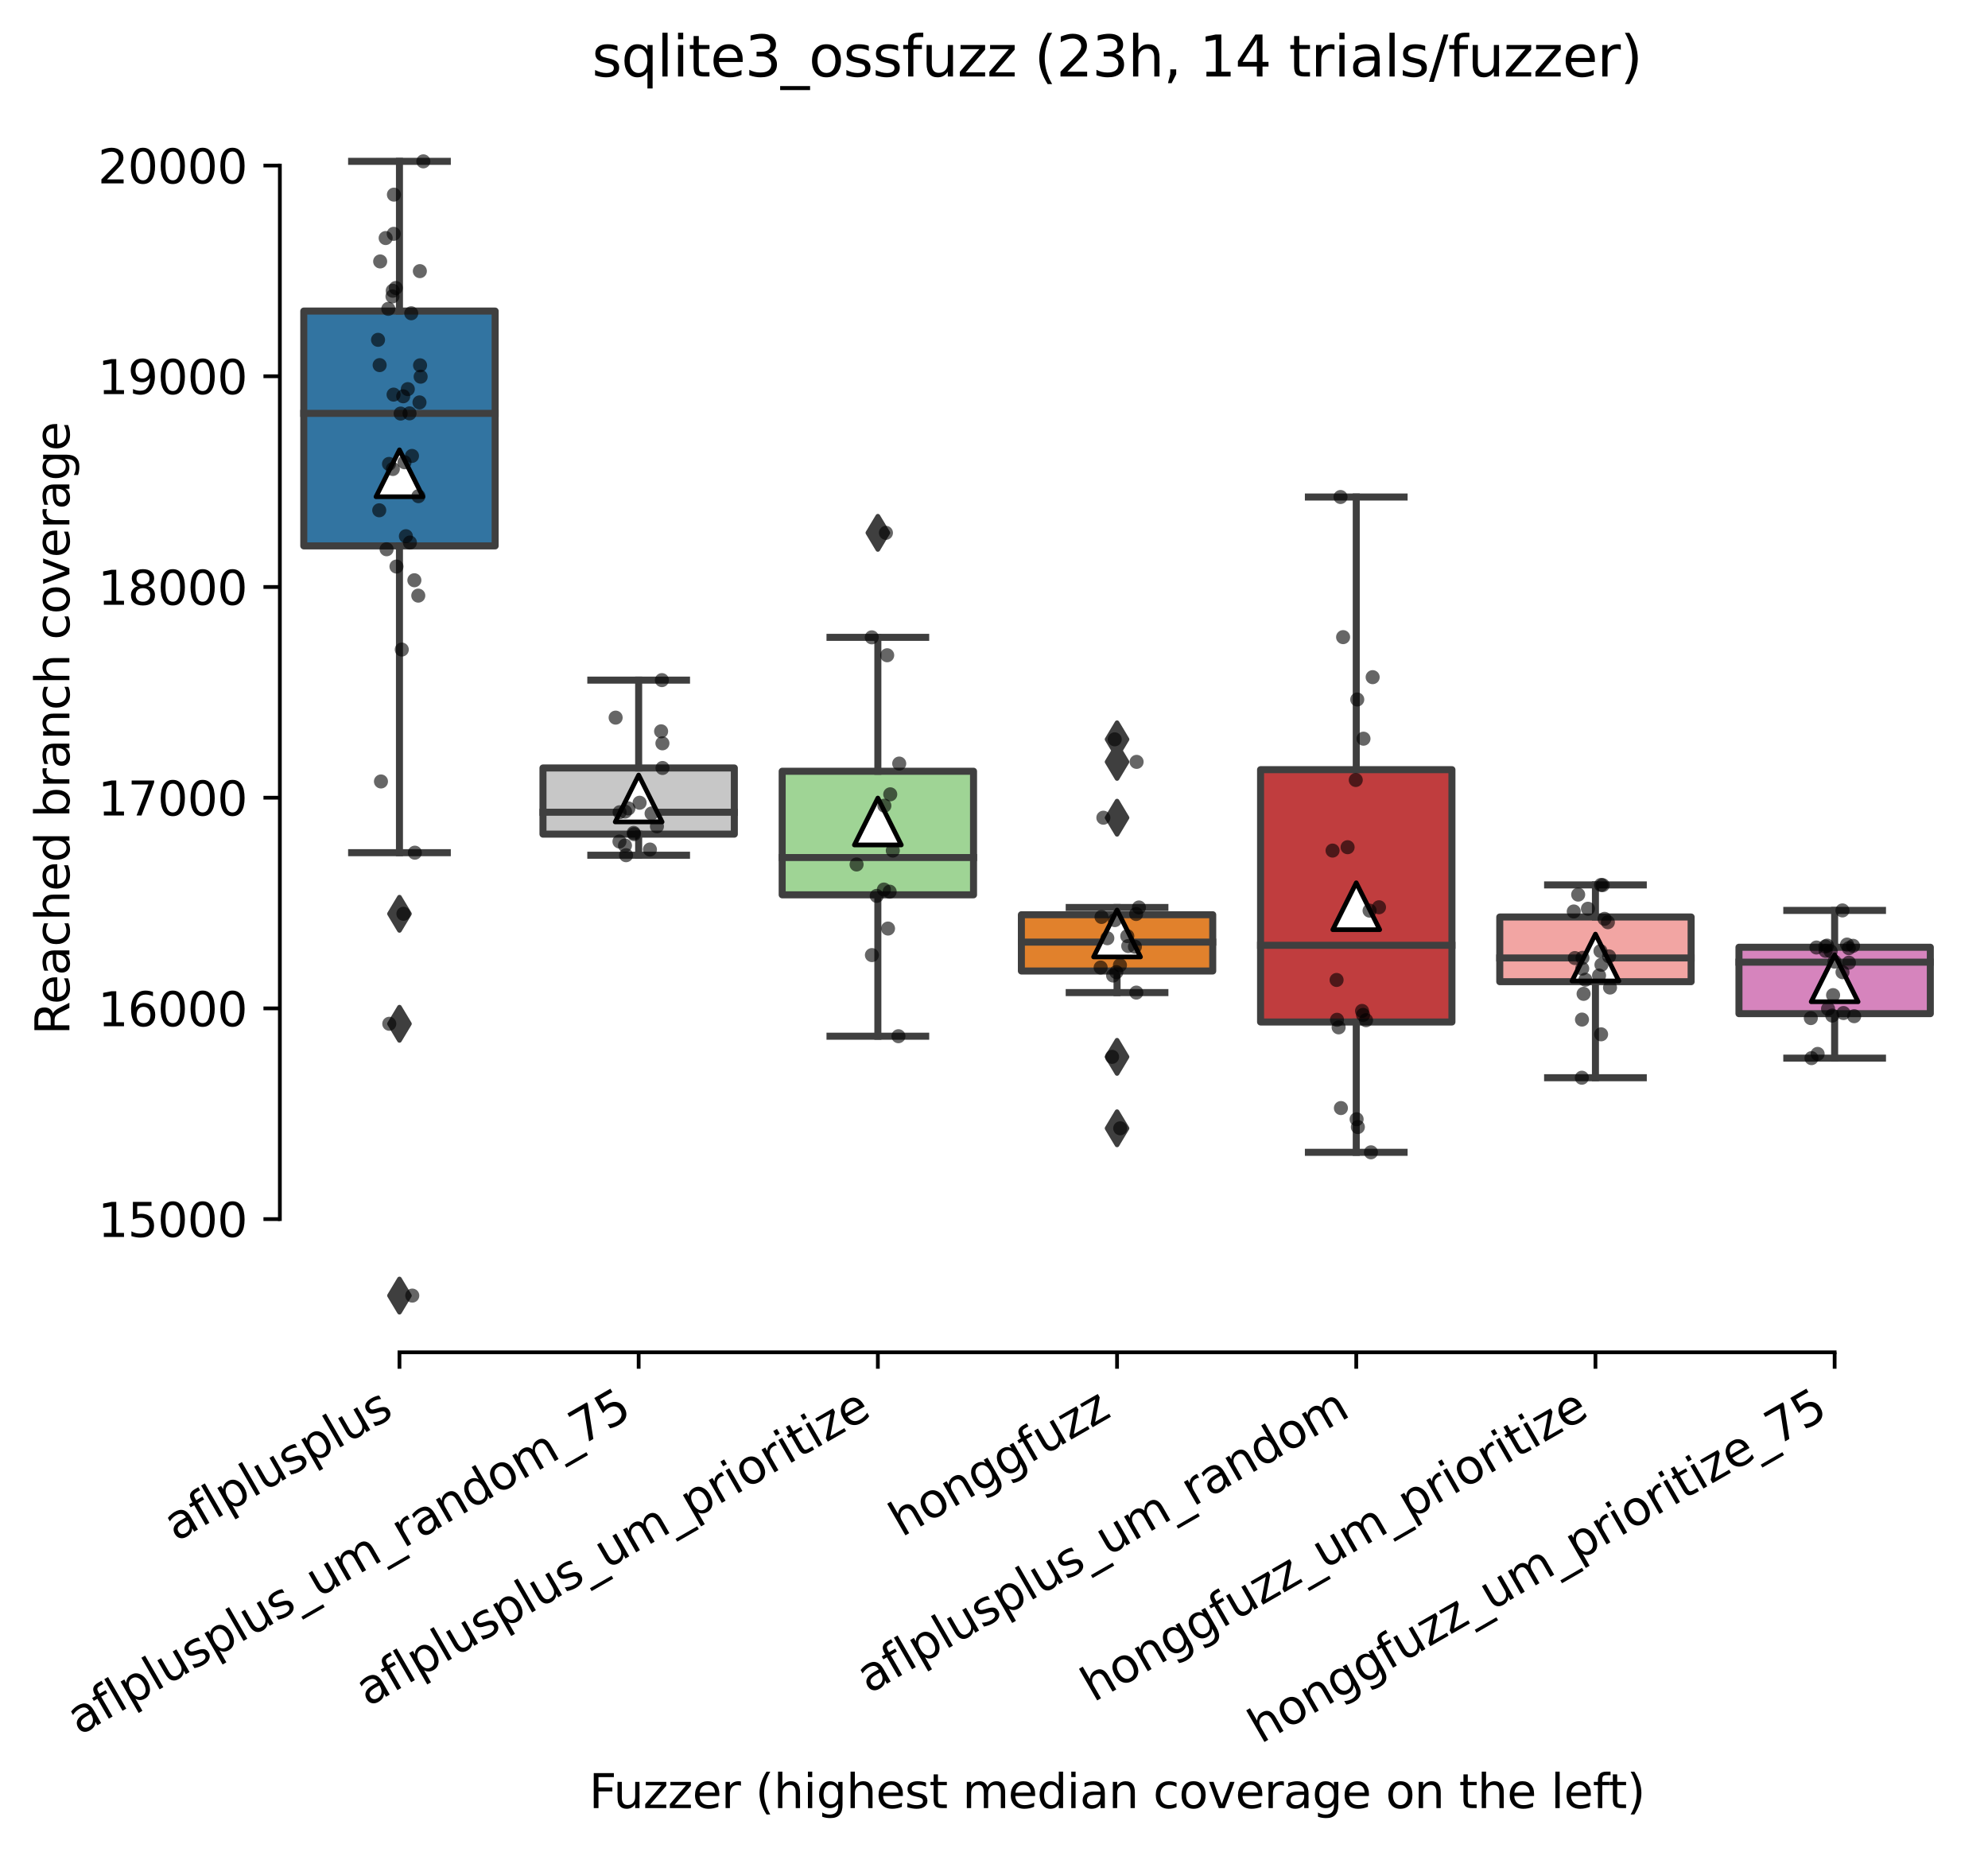 <?xml version="1.0" encoding="utf-8" standalone="no"?>
<!DOCTYPE svg PUBLIC "-//W3C//DTD SVG 1.1//EN"
  "http://www.w3.org/Graphics/SVG/1.1/DTD/svg11.dtd">
<svg xmlns:xlink="http://www.w3.org/1999/xlink" width="424.011pt" height="394.927pt" viewBox="0 0 424.011 394.927" xmlns="http://www.w3.org/2000/svg" version="1.1">
 <defs>
  <style type="text/css">*{stroke-linejoin: round; stroke-linecap: butt}</style>
 </defs>
 <g id="figure_1">
  <g id="patch_1">
   <path d="M 0 394.927 
L 424.011 394.927 
L 424.011 0 
L 0 0 
z
" style="fill: #ffffff"/>
  </g>
  <g id="axes_1">
   <g id="patch_2">
    <path d="M 59.691 288.43 
L 416.811 288.43 
L 416.811 22.318 
L 59.691 22.318 
z
" style="fill: #ffffff"/>
   </g>
   <g id="patch_3">
    <path d="M 64.792 116.432 
L 105.606 116.432 
L 105.606 66.345 
L 64.792 66.345 
L 64.792 116.432 
z
" clip-path="url(#pfc2672104e)" style="fill: #3274a1; stroke: #3f3f3f; stroke-width: 1.5; stroke-linejoin: miter"/>
   </g>
   <g id="patch_4">
    <path d="M 115.809 177.912 
L 156.623 177.912 
L 156.623 163.801 
L 115.809 163.801 
L 115.809 177.912 
z
" clip-path="url(#pfc2672104e)" style="fill: #c7c7c7; stroke: #3f3f3f; stroke-width: 1.5; stroke-linejoin: miter"/>
   </g>
   <g id="patch_5">
    <path d="M 166.827 190.855 
L 207.64 190.855 
L 207.64 164.497 
L 166.827 164.497 
L 166.827 190.855 
z
" clip-path="url(#pfc2672104e)" style="fill: #9fd495; stroke: #3f3f3f; stroke-width: 1.5; stroke-linejoin: miter"/>
   </g>
   <g id="patch_6">
    <path d="M 217.844 207.102 
L 258.657 207.102 
L 258.657 195.102 
L 217.844 195.102 
L 217.844 207.102 
z
" clip-path="url(#pfc2672104e)" style="fill: #e1812c; stroke: #3f3f3f; stroke-width: 1.5; stroke-linejoin: miter"/>
   </g>
   <g id="patch_7">
    <path d="M 268.861 217.978 
L 309.675 217.978 
L 309.675 164.16 
L 268.861 164.16 
L 268.861 217.978 
z
" clip-path="url(#pfc2672104e)" style="fill: #c03d3e; stroke: #3f3f3f; stroke-width: 1.5; stroke-linejoin: miter"/>
   </g>
   <g id="patch_8">
    <path d="M 319.878 209.383 
L 360.692 209.383 
L 360.692 195.586 
L 319.878 195.586 
L 319.878 209.383 
z
" clip-path="url(#pfc2672104e)" style="fill: #f2a5a3; stroke: #3f3f3f; stroke-width: 1.5; stroke-linejoin: miter"/>
   </g>
   <g id="patch_9">
    <path d="M 370.895 216.202 
L 411.709 216.202 
L 411.709 202.035 
L 370.895 202.035 
L 370.895 216.202 
z
" clip-path="url(#pfc2672104e)" style="fill: #d684bd; stroke: #3f3f3f; stroke-width: 1.5; stroke-linejoin: miter"/>
   </g>
   <g id="matplotlib.axis_1">
    <g id="xtick_1">
     <g id="line2d_1">
      <defs>
       <path id="mef3c91e905" d="M 0 0 
L 0 3.5 
" style="stroke: #000000; stroke-width: 0.8"/>
      </defs>
      <g>
       <use xlink:href="#mef3c91e905" x="85.199" y="288.43" style="stroke: #000000; stroke-width: 0.8"/>
      </g>
     </g>
     <g id="text_1">
      <!-- aflplusplus -->
      <g transform="translate(37.59 328.897)rotate(-30)scale(0.1 -0.1)">
       <defs>
        <path id="DejaVuSans-61" d="M 2194 1759 
Q 1497 1759 1228 1600 
Q 959 1441 959 1056 
Q 959 750 1161 570 
Q 1363 391 1709 391 
Q 2188 391 2477 730 
Q 2766 1069 2766 1631 
L 2766 1759 
L 2194 1759 
z
M 3341 1997 
L 3341 0 
L 2766 0 
L 2766 531 
Q 2569 213 2275 61 
Q 1981 -91 1556 -91 
Q 1019 -91 701 211 
Q 384 513 384 1019 
Q 384 1609 779 1909 
Q 1175 2209 1959 2209 
L 2766 2209 
L 2766 2266 
Q 2766 2663 2505 2880 
Q 2244 3097 1772 3097 
Q 1472 3097 1187 3025 
Q 903 2953 641 2809 
L 641 3341 
Q 956 3463 1253 3523 
Q 1550 3584 1831 3584 
Q 2591 3584 2966 3190 
Q 3341 2797 3341 1997 
z
" transform="scale(0.016)"/>
        <path id="DejaVuSans-66" d="M 2375 4863 
L 2375 4384 
L 1825 4384 
Q 1516 4384 1395 4259 
Q 1275 4134 1275 3809 
L 1275 3500 
L 2222 3500 
L 2222 3053 
L 1275 3053 
L 1275 0 
L 697 0 
L 697 3053 
L 147 3053 
L 147 3500 
L 697 3500 
L 697 3744 
Q 697 4328 969 4595 
Q 1241 4863 1831 4863 
L 2375 4863 
z
" transform="scale(0.016)"/>
        <path id="DejaVuSans-6c" d="M 603 4863 
L 1178 4863 
L 1178 0 
L 603 0 
L 603 4863 
z
" transform="scale(0.016)"/>
        <path id="DejaVuSans-70" d="M 1159 525 
L 1159 -1331 
L 581 -1331 
L 581 3500 
L 1159 3500 
L 1159 2969 
Q 1341 3281 1617 3432 
Q 1894 3584 2278 3584 
Q 2916 3584 3314 3078 
Q 3713 2572 3713 1747 
Q 3713 922 3314 415 
Q 2916 -91 2278 -91 
Q 1894 -91 1617 61 
Q 1341 213 1159 525 
z
M 3116 1747 
Q 3116 2381 2855 2742 
Q 2594 3103 2138 3103 
Q 1681 3103 1420 2742 
Q 1159 2381 1159 1747 
Q 1159 1113 1420 752 
Q 1681 391 2138 391 
Q 2594 391 2855 752 
Q 3116 1113 3116 1747 
z
" transform="scale(0.016)"/>
        <path id="DejaVuSans-75" d="M 544 1381 
L 544 3500 
L 1119 3500 
L 1119 1403 
Q 1119 906 1312 657 
Q 1506 409 1894 409 
Q 2359 409 2629 706 
Q 2900 1003 2900 1516 
L 2900 3500 
L 3475 3500 
L 3475 0 
L 2900 0 
L 2900 538 
Q 2691 219 2414 64 
Q 2138 -91 1772 -91 
Q 1169 -91 856 284 
Q 544 659 544 1381 
z
M 1991 3584 
L 1991 3584 
z
" transform="scale(0.016)"/>
        <path id="DejaVuSans-73" d="M 2834 3397 
L 2834 2853 
Q 2591 2978 2328 3040 
Q 2066 3103 1784 3103 
Q 1356 3103 1142 2972 
Q 928 2841 928 2578 
Q 928 2378 1081 2264 
Q 1234 2150 1697 2047 
L 1894 2003 
Q 2506 1872 2764 1633 
Q 3022 1394 3022 966 
Q 3022 478 2636 193 
Q 2250 -91 1575 -91 
Q 1294 -91 989 -36 
Q 684 19 347 128 
L 347 722 
Q 666 556 975 473 
Q 1284 391 1588 391 
Q 1994 391 2212 530 
Q 2431 669 2431 922 
Q 2431 1156 2273 1281 
Q 2116 1406 1581 1522 
L 1381 1569 
Q 847 1681 609 1914 
Q 372 2147 372 2553 
Q 372 3047 722 3315 
Q 1072 3584 1716 3584 
Q 2034 3584 2315 3537 
Q 2597 3491 2834 3397 
z
" transform="scale(0.016)"/>
       </defs>
       <use xlink:href="#DejaVuSans-61"/>
       <use xlink:href="#DejaVuSans-66" x="61.279"/>
       <use xlink:href="#DejaVuSans-6c" x="96.484"/>
       <use xlink:href="#DejaVuSans-70" x="124.268"/>
       <use xlink:href="#DejaVuSans-6c" x="187.744"/>
       <use xlink:href="#DejaVuSans-75" x="215.527"/>
       <use xlink:href="#DejaVuSans-73" x="278.906"/>
       <use xlink:href="#DejaVuSans-70" x="331.006"/>
       <use xlink:href="#DejaVuSans-6c" x="394.482"/>
       <use xlink:href="#DejaVuSans-75" x="422.266"/>
       <use xlink:href="#DejaVuSans-73" x="485.645"/>
      </g>
     </g>
    </g>
    <g id="xtick_2">
     <g id="line2d_2">
      <g>
       <use xlink:href="#mef3c91e905" x="136.216" y="288.43" style="stroke: #000000; stroke-width: 0.8"/>
      </g>
     </g>
     <g id="text_2">
      <!-- aflplusplus_um_random_75 -->
      <g transform="translate(16.945 370.191)rotate(-30)scale(0.1 -0.1)">
       <defs>
        <path id="DejaVuSans-5f" d="M 3263 -1063 
L 3263 -1509 
L -63 -1509 
L -63 -1063 
L 3263 -1063 
z
" transform="scale(0.016)"/>
        <path id="DejaVuSans-6d" d="M 3328 2828 
Q 3544 3216 3844 3400 
Q 4144 3584 4550 3584 
Q 5097 3584 5394 3201 
Q 5691 2819 5691 2113 
L 5691 0 
L 5113 0 
L 5113 2094 
Q 5113 2597 4934 2840 
Q 4756 3084 4391 3084 
Q 3944 3084 3684 2787 
Q 3425 2491 3425 1978 
L 3425 0 
L 2847 0 
L 2847 2094 
Q 2847 2600 2669 2842 
Q 2491 3084 2119 3084 
Q 1678 3084 1418 2786 
Q 1159 2488 1159 1978 
L 1159 0 
L 581 0 
L 581 3500 
L 1159 3500 
L 1159 2956 
Q 1356 3278 1631 3431 
Q 1906 3584 2284 3584 
Q 2666 3584 2933 3390 
Q 3200 3197 3328 2828 
z
" transform="scale(0.016)"/>
        <path id="DejaVuSans-72" d="M 2631 2963 
Q 2534 3019 2420 3045 
Q 2306 3072 2169 3072 
Q 1681 3072 1420 2755 
Q 1159 2438 1159 1844 
L 1159 0 
L 581 0 
L 581 3500 
L 1159 3500 
L 1159 2956 
Q 1341 3275 1631 3429 
Q 1922 3584 2338 3584 
Q 2397 3584 2469 3576 
Q 2541 3569 2628 3553 
L 2631 2963 
z
" transform="scale(0.016)"/>
        <path id="DejaVuSans-6e" d="M 3513 2113 
L 3513 0 
L 2938 0 
L 2938 2094 
Q 2938 2591 2744 2837 
Q 2550 3084 2163 3084 
Q 1697 3084 1428 2787 
Q 1159 2491 1159 1978 
L 1159 0 
L 581 0 
L 581 3500 
L 1159 3500 
L 1159 2956 
Q 1366 3272 1645 3428 
Q 1925 3584 2291 3584 
Q 2894 3584 3203 3211 
Q 3513 2838 3513 2113 
z
" transform="scale(0.016)"/>
        <path id="DejaVuSans-64" d="M 2906 2969 
L 2906 4863 
L 3481 4863 
L 3481 0 
L 2906 0 
L 2906 525 
Q 2725 213 2448 61 
Q 2172 -91 1784 -91 
Q 1150 -91 751 415 
Q 353 922 353 1747 
Q 353 2572 751 3078 
Q 1150 3584 1784 3584 
Q 2172 3584 2448 3432 
Q 2725 3281 2906 2969 
z
M 947 1747 
Q 947 1113 1208 752 
Q 1469 391 1925 391 
Q 2381 391 2643 752 
Q 2906 1113 2906 1747 
Q 2906 2381 2643 2742 
Q 2381 3103 1925 3103 
Q 1469 3103 1208 2742 
Q 947 2381 947 1747 
z
" transform="scale(0.016)"/>
        <path id="DejaVuSans-6f" d="M 1959 3097 
Q 1497 3097 1228 2736 
Q 959 2375 959 1747 
Q 959 1119 1226 758 
Q 1494 397 1959 397 
Q 2419 397 2687 759 
Q 2956 1122 2956 1747 
Q 2956 2369 2687 2733 
Q 2419 3097 1959 3097 
z
M 1959 3584 
Q 2709 3584 3137 3096 
Q 3566 2609 3566 1747 
Q 3566 888 3137 398 
Q 2709 -91 1959 -91 
Q 1206 -91 779 398 
Q 353 888 353 1747 
Q 353 2609 779 3096 
Q 1206 3584 1959 3584 
z
" transform="scale(0.016)"/>
        <path id="DejaVuSans-37" d="M 525 4666 
L 3525 4666 
L 3525 4397 
L 1831 0 
L 1172 0 
L 2766 4134 
L 525 4134 
L 525 4666 
z
" transform="scale(0.016)"/>
        <path id="DejaVuSans-35" d="M 691 4666 
L 3169 4666 
L 3169 4134 
L 1269 4134 
L 1269 2991 
Q 1406 3038 1543 3061 
Q 1681 3084 1819 3084 
Q 2600 3084 3056 2656 
Q 3513 2228 3513 1497 
Q 3513 744 3044 326 
Q 2575 -91 1722 -91 
Q 1428 -91 1123 -41 
Q 819 9 494 109 
L 494 744 
Q 775 591 1075 516 
Q 1375 441 1709 441 
Q 2250 441 2565 725 
Q 2881 1009 2881 1497 
Q 2881 1984 2565 2268 
Q 2250 2553 1709 2553 
Q 1456 2553 1204 2497 
Q 953 2441 691 2322 
L 691 4666 
z
" transform="scale(0.016)"/>
       </defs>
       <use xlink:href="#DejaVuSans-61"/>
       <use xlink:href="#DejaVuSans-66" x="61.279"/>
       <use xlink:href="#DejaVuSans-6c" x="96.484"/>
       <use xlink:href="#DejaVuSans-70" x="124.268"/>
       <use xlink:href="#DejaVuSans-6c" x="187.744"/>
       <use xlink:href="#DejaVuSans-75" x="215.527"/>
       <use xlink:href="#DejaVuSans-73" x="278.906"/>
       <use xlink:href="#DejaVuSans-70" x="331.006"/>
       <use xlink:href="#DejaVuSans-6c" x="394.482"/>
       <use xlink:href="#DejaVuSans-75" x="422.266"/>
       <use xlink:href="#DejaVuSans-73" x="485.645"/>
       <use xlink:href="#DejaVuSans-5f" x="537.744"/>
       <use xlink:href="#DejaVuSans-75" x="587.744"/>
       <use xlink:href="#DejaVuSans-6d" x="651.123"/>
       <use xlink:href="#DejaVuSans-5f" x="748.535"/>
       <use xlink:href="#DejaVuSans-72" x="798.535"/>
       <use xlink:href="#DejaVuSans-61" x="839.648"/>
       <use xlink:href="#DejaVuSans-6e" x="900.928"/>
       <use xlink:href="#DejaVuSans-64" x="964.307"/>
       <use xlink:href="#DejaVuSans-6f" x="1027.783"/>
       <use xlink:href="#DejaVuSans-6d" x="1088.965"/>
       <use xlink:href="#DejaVuSans-5f" x="1186.377"/>
       <use xlink:href="#DejaVuSans-37" x="1236.377"/>
       <use xlink:href="#DejaVuSans-35" x="1300"/>
      </g>
     </g>
    </g>
    <g id="xtick_3">
     <g id="line2d_3">
      <g>
       <use xlink:href="#mef3c91e905" x="187.233" y="288.43" style="stroke: #000000; stroke-width: 0.8"/>
      </g>
     </g>
     <g id="text_3">
      <!-- aflplusplus_um_prioritize -->
      <g transform="translate(78.497 364.109)rotate(-30)scale(0.1 -0.1)">
       <defs>
        <path id="DejaVuSans-69" d="M 603 3500 
L 1178 3500 
L 1178 0 
L 603 0 
L 603 3500 
z
M 603 4863 
L 1178 4863 
L 1178 4134 
L 603 4134 
L 603 4863 
z
" transform="scale(0.016)"/>
        <path id="DejaVuSans-74" d="M 1172 4494 
L 1172 3500 
L 2356 3500 
L 2356 3053 
L 1172 3053 
L 1172 1153 
Q 1172 725 1289 603 
Q 1406 481 1766 481 
L 2356 481 
L 2356 0 
L 1766 0 
Q 1100 0 847 248 
Q 594 497 594 1153 
L 594 3053 
L 172 3053 
L 172 3500 
L 594 3500 
L 594 4494 
L 1172 4494 
z
" transform="scale(0.016)"/>
        <path id="DejaVuSans-7a" d="M 353 3500 
L 3084 3500 
L 3084 2975 
L 922 459 
L 3084 459 
L 3084 0 
L 275 0 
L 275 525 
L 2438 3041 
L 353 3041 
L 353 3500 
z
" transform="scale(0.016)"/>
        <path id="DejaVuSans-65" d="M 3597 1894 
L 3597 1613 
L 953 1613 
Q 991 1019 1311 708 
Q 1631 397 2203 397 
Q 2534 397 2845 478 
Q 3156 559 3463 722 
L 3463 178 
Q 3153 47 2828 -22 
Q 2503 -91 2169 -91 
Q 1331 -91 842 396 
Q 353 884 353 1716 
Q 353 2575 817 3079 
Q 1281 3584 2069 3584 
Q 2775 3584 3186 3129 
Q 3597 2675 3597 1894 
z
M 3022 2063 
Q 3016 2534 2758 2815 
Q 2500 3097 2075 3097 
Q 1594 3097 1305 2825 
Q 1016 2553 972 2059 
L 3022 2063 
z
" transform="scale(0.016)"/>
       </defs>
       <use xlink:href="#DejaVuSans-61"/>
       <use xlink:href="#DejaVuSans-66" x="61.279"/>
       <use xlink:href="#DejaVuSans-6c" x="96.484"/>
       <use xlink:href="#DejaVuSans-70" x="124.268"/>
       <use xlink:href="#DejaVuSans-6c" x="187.744"/>
       <use xlink:href="#DejaVuSans-75" x="215.527"/>
       <use xlink:href="#DejaVuSans-73" x="278.906"/>
       <use xlink:href="#DejaVuSans-70" x="331.006"/>
       <use xlink:href="#DejaVuSans-6c" x="394.482"/>
       <use xlink:href="#DejaVuSans-75" x="422.266"/>
       <use xlink:href="#DejaVuSans-73" x="485.645"/>
       <use xlink:href="#DejaVuSans-5f" x="537.744"/>
       <use xlink:href="#DejaVuSans-75" x="587.744"/>
       <use xlink:href="#DejaVuSans-6d" x="651.123"/>
       <use xlink:href="#DejaVuSans-5f" x="748.535"/>
       <use xlink:href="#DejaVuSans-70" x="798.535"/>
       <use xlink:href="#DejaVuSans-72" x="862.012"/>
       <use xlink:href="#DejaVuSans-69" x="903.125"/>
       <use xlink:href="#DejaVuSans-6f" x="930.908"/>
       <use xlink:href="#DejaVuSans-72" x="992.09"/>
       <use xlink:href="#DejaVuSans-69" x="1033.203"/>
       <use xlink:href="#DejaVuSans-74" x="1060.986"/>
       <use xlink:href="#DejaVuSans-69" x="1100.195"/>
       <use xlink:href="#DejaVuSans-7a" x="1127.979"/>
       <use xlink:href="#DejaVuSans-65" x="1180.469"/>
      </g>
     </g>
    </g>
    <g id="xtick_4">
     <g id="line2d_4">
      <g>
       <use xlink:href="#mef3c91e905" x="238.251" y="288.43" style="stroke: #000000; stroke-width: 0.8"/>
      </g>
     </g>
     <g id="text_4">
      <!-- honggfuzz -->
      <g transform="translate(192.311 327.933)rotate(-30)scale(0.1 -0.1)">
       <defs>
        <path id="DejaVuSans-68" d="M 3513 2113 
L 3513 0 
L 2938 0 
L 2938 2094 
Q 2938 2591 2744 2837 
Q 2550 3084 2163 3084 
Q 1697 3084 1428 2787 
Q 1159 2491 1159 1978 
L 1159 0 
L 581 0 
L 581 4863 
L 1159 4863 
L 1159 2956 
Q 1366 3272 1645 3428 
Q 1925 3584 2291 3584 
Q 2894 3584 3203 3211 
Q 3513 2838 3513 2113 
z
" transform="scale(0.016)"/>
        <path id="DejaVuSans-67" d="M 2906 1791 
Q 2906 2416 2648 2759 
Q 2391 3103 1925 3103 
Q 1463 3103 1205 2759 
Q 947 2416 947 1791 
Q 947 1169 1205 825 
Q 1463 481 1925 481 
Q 2391 481 2648 825 
Q 2906 1169 2906 1791 
z
M 3481 434 
Q 3481 -459 3084 -895 
Q 2688 -1331 1869 -1331 
Q 1566 -1331 1297 -1286 
Q 1028 -1241 775 -1147 
L 775 -588 
Q 1028 -725 1275 -790 
Q 1522 -856 1778 -856 
Q 2344 -856 2625 -561 
Q 2906 -266 2906 331 
L 2906 616 
Q 2728 306 2450 153 
Q 2172 0 1784 0 
Q 1141 0 747 490 
Q 353 981 353 1791 
Q 353 2603 747 3093 
Q 1141 3584 1784 3584 
Q 2172 3584 2450 3431 
Q 2728 3278 2906 2969 
L 2906 3500 
L 3481 3500 
L 3481 434 
z
" transform="scale(0.016)"/>
       </defs>
       <use xlink:href="#DejaVuSans-68"/>
       <use xlink:href="#DejaVuSans-6f" x="63.379"/>
       <use xlink:href="#DejaVuSans-6e" x="124.561"/>
       <use xlink:href="#DejaVuSans-67" x="187.939"/>
       <use xlink:href="#DejaVuSans-67" x="251.416"/>
       <use xlink:href="#DejaVuSans-66" x="314.893"/>
       <use xlink:href="#DejaVuSans-75" x="350.098"/>
       <use xlink:href="#DejaVuSans-7a" x="413.477"/>
       <use xlink:href="#DejaVuSans-7a" x="465.967"/>
      </g>
     </g>
    </g>
    <g id="xtick_5">
     <g id="line2d_5">
      <g>
       <use xlink:href="#mef3c91e905" x="289.268" y="288.43" style="stroke: #000000; stroke-width: 0.8"/>
      </g>
     </g>
     <g id="text_5">
      <!-- aflplusplus_um_random -->
      <g transform="translate(185.347 361.329)rotate(-30)scale(0.1 -0.1)">
       <use xlink:href="#DejaVuSans-61"/>
       <use xlink:href="#DejaVuSans-66" x="61.279"/>
       <use xlink:href="#DejaVuSans-6c" x="96.484"/>
       <use xlink:href="#DejaVuSans-70" x="124.268"/>
       <use xlink:href="#DejaVuSans-6c" x="187.744"/>
       <use xlink:href="#DejaVuSans-75" x="215.527"/>
       <use xlink:href="#DejaVuSans-73" x="278.906"/>
       <use xlink:href="#DejaVuSans-70" x="331.006"/>
       <use xlink:href="#DejaVuSans-6c" x="394.482"/>
       <use xlink:href="#DejaVuSans-75" x="422.266"/>
       <use xlink:href="#DejaVuSans-73" x="485.645"/>
       <use xlink:href="#DejaVuSans-5f" x="537.744"/>
       <use xlink:href="#DejaVuSans-75" x="587.744"/>
       <use xlink:href="#DejaVuSans-6d" x="651.123"/>
       <use xlink:href="#DejaVuSans-5f" x="748.535"/>
       <use xlink:href="#DejaVuSans-72" x="798.535"/>
       <use xlink:href="#DejaVuSans-61" x="839.648"/>
       <use xlink:href="#DejaVuSans-6e" x="900.928"/>
       <use xlink:href="#DejaVuSans-64" x="964.307"/>
       <use xlink:href="#DejaVuSans-6f" x="1027.783"/>
       <use xlink:href="#DejaVuSans-6d" x="1088.965"/>
      </g>
     </g>
    </g>
    <g id="xtick_6">
     <g id="line2d_6">
      <g>
       <use xlink:href="#mef3c91e905" x="340.285" y="288.43" style="stroke: #000000; stroke-width: 0.8"/>
      </g>
     </g>
     <g id="text_6">
      <!-- honggfuzz_um_prioritize -->
      <g transform="translate(233.218 363.145)rotate(-30)scale(0.1 -0.1)">
       <use xlink:href="#DejaVuSans-68"/>
       <use xlink:href="#DejaVuSans-6f" x="63.379"/>
       <use xlink:href="#DejaVuSans-6e" x="124.561"/>
       <use xlink:href="#DejaVuSans-67" x="187.939"/>
       <use xlink:href="#DejaVuSans-67" x="251.416"/>
       <use xlink:href="#DejaVuSans-66" x="314.893"/>
       <use xlink:href="#DejaVuSans-75" x="350.098"/>
       <use xlink:href="#DejaVuSans-7a" x="413.477"/>
       <use xlink:href="#DejaVuSans-7a" x="465.967"/>
       <use xlink:href="#DejaVuSans-5f" x="518.457"/>
       <use xlink:href="#DejaVuSans-75" x="568.457"/>
       <use xlink:href="#DejaVuSans-6d" x="631.836"/>
       <use xlink:href="#DejaVuSans-5f" x="729.248"/>
       <use xlink:href="#DejaVuSans-70" x="779.248"/>
       <use xlink:href="#DejaVuSans-72" x="842.725"/>
       <use xlink:href="#DejaVuSans-69" x="883.838"/>
       <use xlink:href="#DejaVuSans-6f" x="911.621"/>
       <use xlink:href="#DejaVuSans-72" x="972.803"/>
       <use xlink:href="#DejaVuSans-69" x="1013.916"/>
       <use xlink:href="#DejaVuSans-74" x="1041.699"/>
       <use xlink:href="#DejaVuSans-69" x="1080.908"/>
       <use xlink:href="#DejaVuSans-7a" x="1108.691"/>
       <use xlink:href="#DejaVuSans-65" x="1161.182"/>
      </g>
     </g>
    </g>
    <g id="xtick_7">
     <g id="line2d_7">
      <g>
       <use xlink:href="#mef3c91e905" x="391.302" y="288.43" style="stroke: #000000; stroke-width: 0.8"/>
      </g>
     </g>
     <g id="text_7">
      <!-- honggfuzz_um_prioritize_75 -->
      <g transform="translate(268.885 372.007)rotate(-30)scale(0.1 -0.1)">
       <use xlink:href="#DejaVuSans-68"/>
       <use xlink:href="#DejaVuSans-6f" x="63.379"/>
       <use xlink:href="#DejaVuSans-6e" x="124.561"/>
       <use xlink:href="#DejaVuSans-67" x="187.939"/>
       <use xlink:href="#DejaVuSans-67" x="251.416"/>
       <use xlink:href="#DejaVuSans-66" x="314.893"/>
       <use xlink:href="#DejaVuSans-75" x="350.098"/>
       <use xlink:href="#DejaVuSans-7a" x="413.477"/>
       <use xlink:href="#DejaVuSans-7a" x="465.967"/>
       <use xlink:href="#DejaVuSans-5f" x="518.457"/>
       <use xlink:href="#DejaVuSans-75" x="568.457"/>
       <use xlink:href="#DejaVuSans-6d" x="631.836"/>
       <use xlink:href="#DejaVuSans-5f" x="729.248"/>
       <use xlink:href="#DejaVuSans-70" x="779.248"/>
       <use xlink:href="#DejaVuSans-72" x="842.725"/>
       <use xlink:href="#DejaVuSans-69" x="883.838"/>
       <use xlink:href="#DejaVuSans-6f" x="911.621"/>
       <use xlink:href="#DejaVuSans-72" x="972.803"/>
       <use xlink:href="#DejaVuSans-69" x="1013.916"/>
       <use xlink:href="#DejaVuSans-74" x="1041.699"/>
       <use xlink:href="#DejaVuSans-69" x="1080.908"/>
       <use xlink:href="#DejaVuSans-7a" x="1108.691"/>
       <use xlink:href="#DejaVuSans-65" x="1161.182"/>
       <use xlink:href="#DejaVuSans-5f" x="1222.705"/>
       <use xlink:href="#DejaVuSans-37" x="1272.705"/>
       <use xlink:href="#DejaVuSans-35" x="1336.328"/>
      </g>
     </g>
    </g>
    <g id="text_8">
     <!-- Fuzzer (highest median coverage on the left) -->
     <g transform="translate(125.633 385.648)scale(0.1 -0.1)">
      <defs>
       <path id="DejaVuSans-46" d="M 628 4666 
L 3309 4666 
L 3309 4134 
L 1259 4134 
L 1259 2759 
L 3109 2759 
L 3109 2228 
L 1259 2228 
L 1259 0 
L 628 0 
L 628 4666 
z
" transform="scale(0.016)"/>
       <path id="DejaVuSans-20" transform="scale(0.016)"/>
       <path id="DejaVuSans-28" d="M 1984 4856 
Q 1566 4138 1362 3434 
Q 1159 2731 1159 2009 
Q 1159 1288 1364 580 
Q 1569 -128 1984 -844 
L 1484 -844 
Q 1016 -109 783 600 
Q 550 1309 550 2009 
Q 550 2706 781 3412 
Q 1013 4119 1484 4856 
L 1984 4856 
z
" transform="scale(0.016)"/>
       <path id="DejaVuSans-63" d="M 3122 3366 
L 3122 2828 
Q 2878 2963 2633 3030 
Q 2388 3097 2138 3097 
Q 1578 3097 1268 2742 
Q 959 2388 959 1747 
Q 959 1106 1268 751 
Q 1578 397 2138 397 
Q 2388 397 2633 464 
Q 2878 531 3122 666 
L 3122 134 
Q 2881 22 2623 -34 
Q 2366 -91 2075 -91 
Q 1284 -91 818 406 
Q 353 903 353 1747 
Q 353 2603 823 3093 
Q 1294 3584 2113 3584 
Q 2378 3584 2631 3529 
Q 2884 3475 3122 3366 
z
" transform="scale(0.016)"/>
       <path id="DejaVuSans-76" d="M 191 3500 
L 800 3500 
L 1894 563 
L 2988 3500 
L 3597 3500 
L 2284 0 
L 1503 0 
L 191 3500 
z
" transform="scale(0.016)"/>
       <path id="DejaVuSans-29" d="M 513 4856 
L 1013 4856 
Q 1481 4119 1714 3412 
Q 1947 2706 1947 2009 
Q 1947 1309 1714 600 
Q 1481 -109 1013 -844 
L 513 -844 
Q 928 -128 1133 580 
Q 1338 1288 1338 2009 
Q 1338 2731 1133 3434 
Q 928 4138 513 4856 
z
" transform="scale(0.016)"/>
      </defs>
      <use xlink:href="#DejaVuSans-46"/>
      <use xlink:href="#DejaVuSans-75" x="52.02"/>
      <use xlink:href="#DejaVuSans-7a" x="115.398"/>
      <use xlink:href="#DejaVuSans-7a" x="167.889"/>
      <use xlink:href="#DejaVuSans-65" x="220.379"/>
      <use xlink:href="#DejaVuSans-72" x="281.902"/>
      <use xlink:href="#DejaVuSans-20" x="323.016"/>
      <use xlink:href="#DejaVuSans-28" x="354.803"/>
      <use xlink:href="#DejaVuSans-68" x="393.816"/>
      <use xlink:href="#DejaVuSans-69" x="457.195"/>
      <use xlink:href="#DejaVuSans-67" x="484.979"/>
      <use xlink:href="#DejaVuSans-68" x="548.455"/>
      <use xlink:href="#DejaVuSans-65" x="611.834"/>
      <use xlink:href="#DejaVuSans-73" x="673.357"/>
      <use xlink:href="#DejaVuSans-74" x="725.457"/>
      <use xlink:href="#DejaVuSans-20" x="764.666"/>
      <use xlink:href="#DejaVuSans-6d" x="796.453"/>
      <use xlink:href="#DejaVuSans-65" x="893.865"/>
      <use xlink:href="#DejaVuSans-64" x="955.389"/>
      <use xlink:href="#DejaVuSans-69" x="1018.865"/>
      <use xlink:href="#DejaVuSans-61" x="1046.648"/>
      <use xlink:href="#DejaVuSans-6e" x="1107.928"/>
      <use xlink:href="#DejaVuSans-20" x="1171.307"/>
      <use xlink:href="#DejaVuSans-63" x="1203.094"/>
      <use xlink:href="#DejaVuSans-6f" x="1258.074"/>
      <use xlink:href="#DejaVuSans-76" x="1319.256"/>
      <use xlink:href="#DejaVuSans-65" x="1378.436"/>
      <use xlink:href="#DejaVuSans-72" x="1439.959"/>
      <use xlink:href="#DejaVuSans-61" x="1481.072"/>
      <use xlink:href="#DejaVuSans-67" x="1542.352"/>
      <use xlink:href="#DejaVuSans-65" x="1605.828"/>
      <use xlink:href="#DejaVuSans-20" x="1667.352"/>
      <use xlink:href="#DejaVuSans-6f" x="1699.139"/>
      <use xlink:href="#DejaVuSans-6e" x="1760.32"/>
      <use xlink:href="#DejaVuSans-20" x="1823.699"/>
      <use xlink:href="#DejaVuSans-74" x="1855.486"/>
      <use xlink:href="#DejaVuSans-68" x="1894.695"/>
      <use xlink:href="#DejaVuSans-65" x="1958.074"/>
      <use xlink:href="#DejaVuSans-20" x="2019.598"/>
      <use xlink:href="#DejaVuSans-6c" x="2051.385"/>
      <use xlink:href="#DejaVuSans-65" x="2079.168"/>
      <use xlink:href="#DejaVuSans-66" x="2140.691"/>
      <use xlink:href="#DejaVuSans-74" x="2174.146"/>
      <use xlink:href="#DejaVuSans-29" x="2213.355"/>
     </g>
    </g>
   </g>
   <g id="matplotlib.axis_2">
    <g id="ytick_1">
     <g id="line2d_8">
      <defs>
       <path id="m3ba4d823fd" d="M 0 0 
L -3.5 0 
" style="stroke: #000000; stroke-width: 0.8"/>
      </defs>
      <g>
       <use xlink:href="#m3ba4d823fd" x="59.691" y="260.02" style="stroke: #000000; stroke-width: 0.8"/>
      </g>
     </g>
     <g id="text_9">
      <!-- 15000 -->
      <g transform="translate(20.878 263.82)scale(0.1 -0.1)">
       <defs>
        <path id="DejaVuSans-31" d="M 794 531 
L 1825 531 
L 1825 4091 
L 703 3866 
L 703 4441 
L 1819 4666 
L 2450 4666 
L 2450 531 
L 3481 531 
L 3481 0 
L 794 0 
L 794 531 
z
" transform="scale(0.016)"/>
        <path id="DejaVuSans-30" d="M 2034 4250 
Q 1547 4250 1301 3770 
Q 1056 3291 1056 2328 
Q 1056 1369 1301 889 
Q 1547 409 2034 409 
Q 2525 409 2770 889 
Q 3016 1369 3016 2328 
Q 3016 3291 2770 3770 
Q 2525 4250 2034 4250 
z
M 2034 4750 
Q 2819 4750 3233 4129 
Q 3647 3509 3647 2328 
Q 3647 1150 3233 529 
Q 2819 -91 2034 -91 
Q 1250 -91 836 529 
Q 422 1150 422 2328 
Q 422 3509 836 4129 
Q 1250 4750 2034 4750 
z
" transform="scale(0.016)"/>
       </defs>
       <use xlink:href="#DejaVuSans-31"/>
       <use xlink:href="#DejaVuSans-35" x="63.623"/>
       <use xlink:href="#DejaVuSans-30" x="127.246"/>
       <use xlink:href="#DejaVuSans-30" x="190.869"/>
       <use xlink:href="#DejaVuSans-30" x="254.492"/>
      </g>
     </g>
    </g>
    <g id="ytick_2">
     <g id="line2d_9">
      <g>
       <use xlink:href="#m3ba4d823fd" x="59.691" y="215.079" style="stroke: #000000; stroke-width: 0.8"/>
      </g>
     </g>
     <g id="text_10">
      <!-- 16000 -->
      <g transform="translate(20.878 218.878)scale(0.1 -0.1)">
       <defs>
        <path id="DejaVuSans-36" d="M 2113 2584 
Q 1688 2584 1439 2293 
Q 1191 2003 1191 1497 
Q 1191 994 1439 701 
Q 1688 409 2113 409 
Q 2538 409 2786 701 
Q 3034 994 3034 1497 
Q 3034 2003 2786 2293 
Q 2538 2584 2113 2584 
z
M 3366 4563 
L 3366 3988 
Q 3128 4100 2886 4159 
Q 2644 4219 2406 4219 
Q 1781 4219 1451 3797 
Q 1122 3375 1075 2522 
Q 1259 2794 1537 2939 
Q 1816 3084 2150 3084 
Q 2853 3084 3261 2657 
Q 3669 2231 3669 1497 
Q 3669 778 3244 343 
Q 2819 -91 2113 -91 
Q 1303 -91 875 529 
Q 447 1150 447 2328 
Q 447 3434 972 4092 
Q 1497 4750 2381 4750 
Q 2619 4750 2861 4703 
Q 3103 4656 3366 4563 
z
" transform="scale(0.016)"/>
       </defs>
       <use xlink:href="#DejaVuSans-31"/>
       <use xlink:href="#DejaVuSans-36" x="63.623"/>
       <use xlink:href="#DejaVuSans-30" x="127.246"/>
       <use xlink:href="#DejaVuSans-30" x="190.869"/>
       <use xlink:href="#DejaVuSans-30" x="254.492"/>
      </g>
     </g>
    </g>
    <g id="ytick_3">
     <g id="line2d_10">
      <g>
       <use xlink:href="#m3ba4d823fd" x="59.691" y="170.137" style="stroke: #000000; stroke-width: 0.8"/>
      </g>
     </g>
     <g id="text_11">
      <!-- 17000 -->
      <g transform="translate(20.878 173.937)scale(0.1 -0.1)">
       <use xlink:href="#DejaVuSans-31"/>
       <use xlink:href="#DejaVuSans-37" x="63.623"/>
       <use xlink:href="#DejaVuSans-30" x="127.246"/>
       <use xlink:href="#DejaVuSans-30" x="190.869"/>
       <use xlink:href="#DejaVuSans-30" x="254.492"/>
      </g>
     </g>
    </g>
    <g id="ytick_4">
     <g id="line2d_11">
      <g>
       <use xlink:href="#m3ba4d823fd" x="59.691" y="125.196" style="stroke: #000000; stroke-width: 0.8"/>
      </g>
     </g>
     <g id="text_12">
      <!-- 18000 -->
      <g transform="translate(20.878 128.995)scale(0.1 -0.1)">
       <defs>
        <path id="DejaVuSans-38" d="M 2034 2216 
Q 1584 2216 1326 1975 
Q 1069 1734 1069 1313 
Q 1069 891 1326 650 
Q 1584 409 2034 409 
Q 2484 409 2743 651 
Q 3003 894 3003 1313 
Q 3003 1734 2745 1975 
Q 2488 2216 2034 2216 
z
M 1403 2484 
Q 997 2584 770 2862 
Q 544 3141 544 3541 
Q 544 4100 942 4425 
Q 1341 4750 2034 4750 
Q 2731 4750 3128 4425 
Q 3525 4100 3525 3541 
Q 3525 3141 3298 2862 
Q 3072 2584 2669 2484 
Q 3125 2378 3379 2068 
Q 3634 1759 3634 1313 
Q 3634 634 3220 271 
Q 2806 -91 2034 -91 
Q 1263 -91 848 271 
Q 434 634 434 1313 
Q 434 1759 690 2068 
Q 947 2378 1403 2484 
z
M 1172 3481 
Q 1172 3119 1398 2916 
Q 1625 2713 2034 2713 
Q 2441 2713 2670 2916 
Q 2900 3119 2900 3481 
Q 2900 3844 2670 4047 
Q 2441 4250 2034 4250 
Q 1625 4250 1398 4047 
Q 1172 3844 1172 3481 
z
" transform="scale(0.016)"/>
       </defs>
       <use xlink:href="#DejaVuSans-31"/>
       <use xlink:href="#DejaVuSans-38" x="63.623"/>
       <use xlink:href="#DejaVuSans-30" x="127.246"/>
       <use xlink:href="#DejaVuSans-30" x="190.869"/>
       <use xlink:href="#DejaVuSans-30" x="254.492"/>
      </g>
     </g>
    </g>
    <g id="ytick_5">
     <g id="line2d_12">
      <g>
       <use xlink:href="#m3ba4d823fd" x="59.691" y="80.254" style="stroke: #000000; stroke-width: 0.8"/>
      </g>
     </g>
     <g id="text_13">
      <!-- 19000 -->
      <g transform="translate(20.878 84.054)scale(0.1 -0.1)">
       <defs>
        <path id="DejaVuSans-39" d="M 703 97 
L 703 672 
Q 941 559 1184 500 
Q 1428 441 1663 441 
Q 2288 441 2617 861 
Q 2947 1281 2994 2138 
Q 2813 1869 2534 1725 
Q 2256 1581 1919 1581 
Q 1219 1581 811 2004 
Q 403 2428 403 3163 
Q 403 3881 828 4315 
Q 1253 4750 1959 4750 
Q 2769 4750 3195 4129 
Q 3622 3509 3622 2328 
Q 3622 1225 3098 567 
Q 2575 -91 1691 -91 
Q 1453 -91 1209 -44 
Q 966 3 703 97 
z
M 1959 2075 
Q 2384 2075 2632 2365 
Q 2881 2656 2881 3163 
Q 2881 3666 2632 3958 
Q 2384 4250 1959 4250 
Q 1534 4250 1286 3958 
Q 1038 3666 1038 3163 
Q 1038 2656 1286 2365 
Q 1534 2075 1959 2075 
z
" transform="scale(0.016)"/>
       </defs>
       <use xlink:href="#DejaVuSans-31"/>
       <use xlink:href="#DejaVuSans-39" x="63.623"/>
       <use xlink:href="#DejaVuSans-30" x="127.246"/>
       <use xlink:href="#DejaVuSans-30" x="190.869"/>
       <use xlink:href="#DejaVuSans-30" x="254.492"/>
      </g>
     </g>
    </g>
    <g id="ytick_6">
     <g id="line2d_13">
      <g>
       <use xlink:href="#m3ba4d823fd" x="59.691" y="35.313" style="stroke: #000000; stroke-width: 0.8"/>
      </g>
     </g>
     <g id="text_14">
      <!-- 20000 -->
      <g transform="translate(20.878 39.112)scale(0.1 -0.1)">
       <defs>
        <path id="DejaVuSans-32" d="M 1228 531 
L 3431 531 
L 3431 0 
L 469 0 
L 469 531 
Q 828 903 1448 1529 
Q 2069 2156 2228 2338 
Q 2531 2678 2651 2914 
Q 2772 3150 2772 3378 
Q 2772 3750 2511 3984 
Q 2250 4219 1831 4219 
Q 1534 4219 1204 4116 
Q 875 4013 500 3803 
L 500 4441 
Q 881 4594 1212 4672 
Q 1544 4750 1819 4750 
Q 2544 4750 2975 4387 
Q 3406 4025 3406 3419 
Q 3406 3131 3298 2873 
Q 3191 2616 2906 2266 
Q 2828 2175 2409 1742 
Q 1991 1309 1228 531 
z
" transform="scale(0.016)"/>
       </defs>
       <use xlink:href="#DejaVuSans-32"/>
       <use xlink:href="#DejaVuSans-30" x="63.623"/>
       <use xlink:href="#DejaVuSans-30" x="127.246"/>
       <use xlink:href="#DejaVuSans-30" x="190.869"/>
       <use xlink:href="#DejaVuSans-30" x="254.492"/>
      </g>
     </g>
    </g>
    <g id="text_15">
     <!-- Reached branch coverage -->
     <g transform="translate(14.798 220.706)rotate(-90)scale(0.1 -0.1)">
      <defs>
       <path id="DejaVuSans-52" d="M 2841 2188 
Q 3044 2119 3236 1894 
Q 3428 1669 3622 1275 
L 4263 0 
L 3584 0 
L 2988 1197 
Q 2756 1666 2539 1819 
Q 2322 1972 1947 1972 
L 1259 1972 
L 1259 0 
L 628 0 
L 628 4666 
L 2053 4666 
Q 2853 4666 3247 4331 
Q 3641 3997 3641 3322 
Q 3641 2881 3436 2590 
Q 3231 2300 2841 2188 
z
M 1259 4147 
L 1259 2491 
L 2053 2491 
Q 2509 2491 2742 2702 
Q 2975 2913 2975 3322 
Q 2975 3731 2742 3939 
Q 2509 4147 2053 4147 
L 1259 4147 
z
" transform="scale(0.016)"/>
       <path id="DejaVuSans-62" d="M 3116 1747 
Q 3116 2381 2855 2742 
Q 2594 3103 2138 3103 
Q 1681 3103 1420 2742 
Q 1159 2381 1159 1747 
Q 1159 1113 1420 752 
Q 1681 391 2138 391 
Q 2594 391 2855 752 
Q 3116 1113 3116 1747 
z
M 1159 2969 
Q 1341 3281 1617 3432 
Q 1894 3584 2278 3584 
Q 2916 3584 3314 3078 
Q 3713 2572 3713 1747 
Q 3713 922 3314 415 
Q 2916 -91 2278 -91 
Q 1894 -91 1617 61 
Q 1341 213 1159 525 
L 1159 0 
L 581 0 
L 581 4863 
L 1159 4863 
L 1159 2969 
z
" transform="scale(0.016)"/>
      </defs>
      <use xlink:href="#DejaVuSans-52"/>
      <use xlink:href="#DejaVuSans-65" x="64.982"/>
      <use xlink:href="#DejaVuSans-61" x="126.506"/>
      <use xlink:href="#DejaVuSans-63" x="187.785"/>
      <use xlink:href="#DejaVuSans-68" x="242.766"/>
      <use xlink:href="#DejaVuSans-65" x="306.145"/>
      <use xlink:href="#DejaVuSans-64" x="367.668"/>
      <use xlink:href="#DejaVuSans-20" x="431.145"/>
      <use xlink:href="#DejaVuSans-62" x="462.932"/>
      <use xlink:href="#DejaVuSans-72" x="526.408"/>
      <use xlink:href="#DejaVuSans-61" x="567.521"/>
      <use xlink:href="#DejaVuSans-6e" x="628.801"/>
      <use xlink:href="#DejaVuSans-63" x="692.18"/>
      <use xlink:href="#DejaVuSans-68" x="747.16"/>
      <use xlink:href="#DejaVuSans-20" x="810.539"/>
      <use xlink:href="#DejaVuSans-63" x="842.326"/>
      <use xlink:href="#DejaVuSans-6f" x="897.307"/>
      <use xlink:href="#DejaVuSans-76" x="958.488"/>
      <use xlink:href="#DejaVuSans-65" x="1017.668"/>
      <use xlink:href="#DejaVuSans-72" x="1079.191"/>
      <use xlink:href="#DejaVuSans-61" x="1120.305"/>
      <use xlink:href="#DejaVuSans-67" x="1181.584"/>
      <use xlink:href="#DejaVuSans-65" x="1245.061"/>
     </g>
    </g>
   </g>
   <g id="line2d_14">
    <path d="M 85.199 116.432 
L 85.199 181.867 
" clip-path="url(#pfc2672104e)" style="fill: none; stroke: #3f3f3f; stroke-width: 1.5; stroke-linecap: square"/>
   </g>
   <g id="line2d_15">
    <path d="M 85.199 66.345 
L 85.199 34.414 
" clip-path="url(#pfc2672104e)" style="fill: none; stroke: #3f3f3f; stroke-width: 1.5; stroke-linecap: square"/>
   </g>
   <g id="line2d_16">
    <path d="M 74.996 181.867 
L 95.403 181.867 
" clip-path="url(#pfc2672104e)" style="fill: none; stroke: #3f3f3f; stroke-width: 1.5; stroke-linecap: square"/>
   </g>
   <g id="line2d_17">
    <path d="M 74.996 34.414 
L 95.403 34.414 
" clip-path="url(#pfc2672104e)" style="fill: none; stroke: #3f3f3f; stroke-width: 1.5; stroke-linecap: square"/>
   </g>
   <g id="line2d_18">
    <defs>
     <path id="md3ddfef87c" d="M -0 3.536 
L 2.121 0 
L -0 -3.536 
L -2.121 -0 
z
" style="stroke: #3f3f3f; stroke-linejoin: miter"/>
    </defs>
    <g clip-path="url(#pfc2672104e)">
     <use xlink:href="#md3ddfef87c" x="85.199" y="194.9" style="fill: #3f3f3f; stroke: #3f3f3f; stroke-linejoin: miter"/>
     <use xlink:href="#md3ddfef87c" x="85.199" y="276.334" style="fill: #3f3f3f; stroke: #3f3f3f; stroke-linejoin: miter"/>
     <use xlink:href="#md3ddfef87c" x="85.199" y="218.36" style="fill: #3f3f3f; stroke: #3f3f3f; stroke-linejoin: miter"/>
    </g>
   </g>
   <g id="line2d_19">
    <path d="M 136.216 177.912 
L 136.216 182.406 
" clip-path="url(#pfc2672104e)" style="fill: none; stroke: #3f3f3f; stroke-width: 1.5; stroke-linecap: square"/>
   </g>
   <g id="line2d_20">
    <path d="M 136.216 163.801 
L 136.216 145.06 
" clip-path="url(#pfc2672104e)" style="fill: none; stroke: #3f3f3f; stroke-width: 1.5; stroke-linecap: square"/>
   </g>
   <g id="line2d_21">
    <path d="M 126.013 182.406 
L 146.42 182.406 
" clip-path="url(#pfc2672104e)" style="fill: none; stroke: #3f3f3f; stroke-width: 1.5; stroke-linecap: square"/>
   </g>
   <g id="line2d_22">
    <path d="M 126.013 145.06 
L 146.42 145.06 
" clip-path="url(#pfc2672104e)" style="fill: none; stroke: #3f3f3f; stroke-width: 1.5; stroke-linecap: square"/>
   </g>
   <g id="line2d_23"/>
   <g id="line2d_24">
    <path d="M 187.233 190.855 
L 187.233 221.011 
" clip-path="url(#pfc2672104e)" style="fill: none; stroke: #3f3f3f; stroke-width: 1.5; stroke-linecap: square"/>
   </g>
   <g id="line2d_25">
    <path d="M 187.233 164.497 
L 187.233 135.937 
" clip-path="url(#pfc2672104e)" style="fill: none; stroke: #3f3f3f; stroke-width: 1.5; stroke-linecap: square"/>
   </g>
   <g id="line2d_26">
    <path d="M 177.03 221.011 
L 197.437 221.011 
" clip-path="url(#pfc2672104e)" style="fill: none; stroke: #3f3f3f; stroke-width: 1.5; stroke-linecap: square"/>
   </g>
   <g id="line2d_27">
    <path d="M 177.03 135.937 
L 197.437 135.937 
" clip-path="url(#pfc2672104e)" style="fill: none; stroke: #3f3f3f; stroke-width: 1.5; stroke-linecap: square"/>
   </g>
   <g id="line2d_28">
    <g clip-path="url(#pfc2672104e)">
     <use xlink:href="#md3ddfef87c" x="187.233" y="113.646" style="fill: #3f3f3f; stroke: #3f3f3f; stroke-linejoin: miter"/>
    </g>
   </g>
   <g id="line2d_29">
    <path d="M 238.251 207.102 
L 238.251 211.708 
" clip-path="url(#pfc2672104e)" style="fill: none; stroke: #3f3f3f; stroke-width: 1.5; stroke-linecap: square"/>
   </g>
   <g id="line2d_30">
    <path d="M 238.251 195.102 
L 238.251 193.552 
" clip-path="url(#pfc2672104e)" style="fill: none; stroke: #3f3f3f; stroke-width: 1.5; stroke-linecap: square"/>
   </g>
   <g id="line2d_31">
    <path d="M 228.047 211.708 
L 248.454 211.708 
" clip-path="url(#pfc2672104e)" style="fill: none; stroke: #3f3f3f; stroke-width: 1.5; stroke-linecap: square"/>
   </g>
   <g id="line2d_32">
    <path d="M 228.047 193.552 
L 248.454 193.552 
" clip-path="url(#pfc2672104e)" style="fill: none; stroke: #3f3f3f; stroke-width: 1.5; stroke-linecap: square"/>
   </g>
   <g id="line2d_33">
    <g clip-path="url(#pfc2672104e)">
     <use xlink:href="#md3ddfef87c" x="238.251" y="225.415" style="fill: #3f3f3f; stroke: #3f3f3f; stroke-linejoin: miter"/>
     <use xlink:href="#md3ddfef87c" x="238.251" y="240.651" style="fill: #3f3f3f; stroke: #3f3f3f; stroke-linejoin: miter"/>
     <use xlink:href="#md3ddfef87c" x="238.251" y="174.407" style="fill: #3f3f3f; stroke: #3f3f3f; stroke-linejoin: miter"/>
     <use xlink:href="#md3ddfef87c" x="238.251" y="162.497" style="fill: #3f3f3f; stroke: #3f3f3f; stroke-linejoin: miter"/>
     <use xlink:href="#md3ddfef87c" x="238.251" y="157.689" style="fill: #3f3f3f; stroke: #3f3f3f; stroke-linejoin: miter"/>
    </g>
   </g>
   <g id="line2d_34">
    <path d="M 289.268 217.978 
L 289.268 245.774 
" clip-path="url(#pfc2672104e)" style="fill: none; stroke: #3f3f3f; stroke-width: 1.5; stroke-linecap: square"/>
   </g>
   <g id="line2d_35">
    <path d="M 289.268 164.16 
L 289.268 106.006 
" clip-path="url(#pfc2672104e)" style="fill: none; stroke: #3f3f3f; stroke-width: 1.5; stroke-linecap: square"/>
   </g>
   <g id="line2d_36">
    <path d="M 279.064 245.774 
L 299.471 245.774 
" clip-path="url(#pfc2672104e)" style="fill: none; stroke: #3f3f3f; stroke-width: 1.5; stroke-linecap: square"/>
   </g>
   <g id="line2d_37">
    <path d="M 279.064 106.006 
L 299.471 106.006 
" clip-path="url(#pfc2672104e)" style="fill: none; stroke: #3f3f3f; stroke-width: 1.5; stroke-linecap: square"/>
   </g>
   <g id="line2d_38"/>
   <g id="line2d_39">
    <path d="M 340.285 209.383 
L 340.285 229.865 
" clip-path="url(#pfc2672104e)" style="fill: none; stroke: #3f3f3f; stroke-width: 1.5; stroke-linecap: square"/>
   </g>
   <g id="line2d_40">
    <path d="M 340.285 195.586 
L 340.285 188.743 
" clip-path="url(#pfc2672104e)" style="fill: none; stroke: #3f3f3f; stroke-width: 1.5; stroke-linecap: square"/>
   </g>
   <g id="line2d_41">
    <path d="M 330.081 229.865 
L 350.488 229.865 
" clip-path="url(#pfc2672104e)" style="fill: none; stroke: #3f3f3f; stroke-width: 1.5; stroke-linecap: square"/>
   </g>
   <g id="line2d_42">
    <path d="M 330.081 188.743 
L 350.488 188.743 
" clip-path="url(#pfc2672104e)" style="fill: none; stroke: #3f3f3f; stroke-width: 1.5; stroke-linecap: square"/>
   </g>
   <g id="line2d_43"/>
   <g id="line2d_44">
    <path d="M 391.302 216.202 
L 391.302 225.685 
" clip-path="url(#pfc2672104e)" style="fill: none; stroke: #3f3f3f; stroke-width: 1.5; stroke-linecap: square"/>
   </g>
   <g id="line2d_45">
    <path d="M 391.302 202.035 
L 391.302 194.181 
" clip-path="url(#pfc2672104e)" style="fill: none; stroke: #3f3f3f; stroke-width: 1.5; stroke-linecap: square"/>
   </g>
   <g id="line2d_46">
    <path d="M 381.099 225.685 
L 401.505 225.685 
" clip-path="url(#pfc2672104e)" style="fill: none; stroke: #3f3f3f; stroke-width: 1.5; stroke-linecap: square"/>
   </g>
   <g id="line2d_47">
    <path d="M 381.099 194.181 
L 401.505 194.181 
" clip-path="url(#pfc2672104e)" style="fill: none; stroke: #3f3f3f; stroke-width: 1.5; stroke-linecap: square"/>
   </g>
   <g id="line2d_48"/>
   <g id="line2d_49">
    <path d="M 64.792 88.164 
L 105.606 88.164 
" clip-path="url(#pfc2672104e)" style="fill: none; stroke: #3f3f3f; stroke-width: 1.5; stroke-linecap: square"/>
   </g>
   <g id="line2d_50">
    <defs>
     <path id="m075b878b6d" d="M 0 -5 
L -5 5 
L 5 5 
z
" style="stroke: #000000; stroke-linejoin: miter"/>
    </defs>
    <g clip-path="url(#pfc2672104e)">
     <use xlink:href="#m075b878b6d" x="85.199" y="100.949" style="fill: #ffffff; stroke: #000000; stroke-linejoin: miter"/>
    </g>
   </g>
   <g id="line2d_51">
    <path d="M 115.809 173.238 
L 156.623 173.238 
" clip-path="url(#pfc2672104e)" style="fill: none; stroke: #3f3f3f; stroke-width: 1.5; stroke-linecap: square"/>
   </g>
   <g id="line2d_52">
    <g clip-path="url(#pfc2672104e)">
     <use xlink:href="#m075b878b6d" x="136.216" y="170.304" style="fill: #ffffff; stroke: #000000; stroke-linejoin: miter"/>
    </g>
   </g>
   <g id="line2d_53">
    <path d="M 166.827 182.901 
L 207.64 182.901 
" clip-path="url(#pfc2672104e)" style="fill: none; stroke: #3f3f3f; stroke-width: 1.5; stroke-linecap: square"/>
   </g>
   <g id="line2d_54">
    <g clip-path="url(#pfc2672104e)">
     <use xlink:href="#m075b878b6d" x="187.233" y="175.216" style="fill: #ffffff; stroke: #000000; stroke-linejoin: miter"/>
    </g>
   </g>
   <g id="line2d_55">
    <path d="M 217.844 200.945 
L 258.657 200.945 
" clip-path="url(#pfc2672104e)" style="fill: none; stroke: #3f3f3f; stroke-width: 1.5; stroke-linecap: square"/>
   </g>
   <g id="line2d_56">
    <g clip-path="url(#pfc2672104e)">
     <use xlink:href="#m075b878b6d" x="238.251" y="199.1" style="fill: #ffffff; stroke: #000000; stroke-linejoin: miter"/>
    </g>
   </g>
   <g id="line2d_57">
    <path d="M 268.861 201.619 
L 309.675 201.619 
" clip-path="url(#pfc2672104e)" style="fill: none; stroke: #3f3f3f; stroke-width: 1.5; stroke-linecap: square"/>
   </g>
   <g id="line2d_58">
    <g clip-path="url(#pfc2672104e)">
     <use xlink:href="#m075b878b6d" x="289.268" y="193.291" style="fill: #ffffff; stroke: #000000; stroke-linejoin: miter"/>
    </g>
   </g>
   <g id="line2d_59">
    <path d="M 319.878 204.315 
L 360.692 204.315 
" clip-path="url(#pfc2672104e)" style="fill: none; stroke: #3f3f3f; stroke-width: 1.5; stroke-linecap: square"/>
   </g>
   <g id="line2d_60">
    <g clip-path="url(#pfc2672104e)">
     <use xlink:href="#m075b878b6d" x="340.285" y="204.232" style="fill: #ffffff; stroke: #000000; stroke-linejoin: miter"/>
    </g>
   </g>
   <g id="line2d_61">
    <path d="M 370.895 205.214 
L 411.709 205.214 
" clip-path="url(#pfc2672104e)" style="fill: none; stroke: #3f3f3f; stroke-width: 1.5; stroke-linecap: square"/>
   </g>
   <g id="line2d_62">
    <g clip-path="url(#pfc2672104e)">
     <use xlink:href="#m075b878b6d" x="391.302" y="208.659" style="fill: #ffffff; stroke: #000000; stroke-linejoin: miter"/>
    </g>
   </g>
   <g id="patch_10">
    <path d="M 59.691 260.02 
L 59.691 35.313 
" style="fill: none; stroke: #000000; stroke-width: 0.8; stroke-linejoin: miter; stroke-linecap: square"/>
   </g>
   <g id="patch_11">
    <path d="M 85.199 288.43 
L 391.302 288.43 
" style="fill: none; stroke: #000000; stroke-width: 0.8; stroke-linejoin: miter; stroke-linecap: square"/>
   </g>
   <g id="PathCollection_1">
    <defs>
     <path id="C0_0_8cfb0694d8" d="M 0 1.5 
C 0.398 1.5 0.779 1.342 1.061 1.061 
C 1.342 0.779 1.5 0.398 1.5 -0 
C 1.5 -0.398 1.342 -0.779 1.061 -1.061 
C 0.779 -1.342 0.398 -1.5 0 -1.5 
C -0.398 -1.5 -0.779 -1.342 -1.061 -1.061 
C -1.342 -0.779 -1.5 -0.398 -1.5 0 
C -1.5 0.398 -1.342 0.779 -1.061 1.061 
C -0.779 1.342 -0.398 1.5 0 1.5 
z
"/>
    </defs>
    <g clip-path="url(#pfc2672104e)">
     <use xlink:href="#C0_0_8cfb0694d8" x="82.256" y="50.773" style="fill-opacity: 0.6"/>
    </g>
    <g clip-path="url(#pfc2672104e)">
     <use xlink:href="#C0_0_8cfb0694d8" x="86.279" y="98.591" style="fill-opacity: 0.6"/>
    </g>
    <g clip-path="url(#pfc2672104e)">
     <use xlink:href="#C0_0_8cfb0694d8" x="88.481" y="181.867" style="fill-opacity: 0.6"/>
    </g>
    <g clip-path="url(#pfc2672104e)">
     <use xlink:href="#C0_0_8cfb0694d8" x="89.548" y="57.829" style="fill-opacity: 0.6"/>
    </g>
    <g clip-path="url(#pfc2672104e)">
     <use xlink:href="#C0_0_8cfb0694d8" x="83.975" y="49.874" style="fill-opacity: 0.6"/>
    </g>
    <g clip-path="url(#pfc2672104e)">
     <use xlink:href="#C0_0_8cfb0694d8" x="86.044" y="194.9" style="fill-opacity: 0.6"/>
    </g>
    <g clip-path="url(#pfc2672104e)">
     <use xlink:href="#C0_0_8cfb0694d8" x="85.696" y="138.544" style="fill-opacity: 0.6"/>
    </g>
    <g clip-path="url(#pfc2672104e)">
     <use xlink:href="#C0_0_8cfb0694d8" x="89.47" y="85.827" style="fill-opacity: 0.6"/>
    </g>
    <g clip-path="url(#pfc2672104e)">
     <use xlink:href="#C0_0_8cfb0694d8" x="87.428" y="115.713" style="fill-opacity: 0.6"/>
    </g>
    <g clip-path="url(#pfc2672104e)">
     <use xlink:href="#C0_0_8cfb0694d8" x="81.253" y="166.677" style="fill-opacity: 0.6"/>
    </g>
    <g clip-path="url(#pfc2672104e)">
     <use xlink:href="#C0_0_8cfb0694d8" x="83.707" y="63.222" style="fill-opacity: 0.6"/>
    </g>
    <g clip-path="url(#pfc2672104e)">
     <use xlink:href="#C0_0_8cfb0694d8" x="82.816" y="65.873" style="fill-opacity: 0.6"/>
    </g>
    <g clip-path="url(#pfc2672104e)">
     <use xlink:href="#C0_0_8cfb0694d8" x="85.451" y="88.209" style="fill-opacity: 0.6"/>
    </g>
    <g clip-path="url(#pfc2672104e)">
     <use xlink:href="#C0_0_8cfb0694d8" x="87.712" y="66.817" style="fill-opacity: 0.6"/>
    </g>
    <g clip-path="url(#pfc2672104e)">
     <use xlink:href="#C0_0_8cfb0694d8" x="89.241" y="105.826" style="fill-opacity: 0.6"/>
    </g>
    <g clip-path="url(#pfc2672104e)">
     <use xlink:href="#C0_0_8cfb0694d8" x="82.457" y="117.151" style="fill-opacity: 0.6"/>
    </g>
    <g clip-path="url(#pfc2672104e)">
     <use xlink:href="#C0_0_8cfb0694d8" x="86.573" y="114.365" style="fill-opacity: 0.6"/>
    </g>
    <g clip-path="url(#pfc2672104e)">
     <use xlink:href="#C0_0_8cfb0694d8" x="87.873" y="97.242" style="fill-opacity: 0.6"/>
    </g>
    <g clip-path="url(#pfc2672104e)">
     <use xlink:href="#C0_0_8cfb0694d8" x="90.291" y="34.414" style="fill-opacity: 0.6"/>
    </g>
    <g clip-path="url(#pfc2672104e)">
     <use xlink:href="#C0_0_8cfb0694d8" x="89.213" y="127.039" style="fill-opacity: 0.6"/>
    </g>
    <g clip-path="url(#pfc2672104e)">
     <use xlink:href="#C0_0_8cfb0694d8" x="84.561" y="120.837" style="fill-opacity: 0.6"/>
    </g>
    <g clip-path="url(#pfc2672104e)">
     <use xlink:href="#C0_0_8cfb0694d8" x="81.083" y="55.761" style="fill-opacity: 0.6"/>
    </g>
    <g clip-path="url(#pfc2672104e)">
     <use xlink:href="#C0_0_8cfb0694d8" x="80.631" y="72.48" style="fill-opacity: 0.6"/>
    </g>
    <g clip-path="url(#pfc2672104e)">
     <use xlink:href="#C0_0_8cfb0694d8" x="87.933" y="276.334" style="fill-opacity: 0.6"/>
    </g>
    <g clip-path="url(#pfc2672104e)">
     <use xlink:href="#C0_0_8cfb0694d8" x="88.379" y="123.758" style="fill-opacity: 0.6"/>
    </g>
    <g clip-path="url(#pfc2672104e)">
     <use xlink:href="#C0_0_8cfb0694d8" x="86.981" y="82.996" style="fill-opacity: 0.6"/>
    </g>
    <g clip-path="url(#pfc2672104e)">
     <use xlink:href="#C0_0_8cfb0694d8" x="85.998" y="84.524" style="fill-opacity: 0.6"/>
    </g>
    <g clip-path="url(#pfc2672104e)">
     <use xlink:href="#C0_0_8cfb0694d8" x="83.766" y="62.008" style="fill-opacity: 0.6"/>
    </g>
    <g clip-path="url(#pfc2672104e)">
     <use xlink:href="#C0_0_8cfb0694d8" x="87.349" y="88.164" style="fill-opacity: 0.6"/>
    </g>
    <g clip-path="url(#pfc2672104e)">
     <use xlink:href="#C0_0_8cfb0694d8" x="83.789" y="100.029" style="fill-opacity: 0.6"/>
    </g>
    <g clip-path="url(#pfc2672104e)">
     <use xlink:href="#C0_0_8cfb0694d8" x="80.972" y="77.873" style="fill-opacity: 0.6"/>
    </g>
    <g clip-path="url(#pfc2672104e)">
     <use xlink:href="#C0_0_8cfb0694d8" x="80.886" y="108.837" style="fill-opacity: 0.6"/>
    </g>
    <g clip-path="url(#pfc2672104e)">
     <use xlink:href="#C0_0_8cfb0694d8" x="83.028" y="218.36" style="fill-opacity: 0.6"/>
    </g>
    <g clip-path="url(#pfc2672104e)">
     <use xlink:href="#C0_0_8cfb0694d8" x="84.017" y="41.515" style="fill-opacity: 0.6"/>
    </g>
    <g clip-path="url(#pfc2672104e)">
     <use xlink:href="#C0_0_8cfb0694d8" x="84.417" y="61.424" style="fill-opacity: 0.6"/>
    </g>
    <g clip-path="url(#pfc2672104e)">
     <use xlink:href="#C0_0_8cfb0694d8" x="82.967" y="98.95" style="fill-opacity: 0.6"/>
    </g>
    <g clip-path="url(#pfc2672104e)">
     <use xlink:href="#C0_0_8cfb0694d8" x="89.716" y="80.344" style="fill-opacity: 0.6"/>
    </g>
    <g clip-path="url(#pfc2672104e)">
     <use xlink:href="#C0_0_8cfb0694d8" x="89.593" y="77.917" style="fill-opacity: 0.6"/>
    </g>
    <g clip-path="url(#pfc2672104e)">
     <use xlink:href="#C0_0_8cfb0694d8" x="83.944" y="84.164" style="fill-opacity: 0.6"/>
    </g>
   </g>
   <g id="PathCollection_2">
    <defs>
     <path id="C1_0_dbe1ed95cb" d="M 0 1.5 
C 0.398 1.5 0.779 1.342 1.061 1.061 
C 1.342 0.779 1.5 0.398 1.5 -0 
C 1.5 -0.398 1.342 -0.779 1.061 -1.061 
C 0.779 -1.342 0.398 -1.5 0 -1.5 
C -0.398 -1.5 -0.779 -1.342 -1.061 -1.061 
C -1.342 -0.779 -1.5 -0.398 -1.5 0 
C -1.5 0.398 -1.342 0.779 -1.061 1.061 
C -0.779 1.342 -0.398 1.5 0 1.5 
z
"/>
    </defs>
    <g clip-path="url(#pfc2672104e)">
     <use xlink:href="#C1_0_dbe1ed95cb" x="141.286" y="158.542" style="fill-opacity: 0.6"/>
    </g>
    <g clip-path="url(#pfc2672104e)">
     <use xlink:href="#C1_0_dbe1ed95cb" x="133.533" y="182.406" style="fill-opacity: 0.6"/>
    </g>
    <g clip-path="url(#pfc2672104e)">
     <use xlink:href="#C1_0_dbe1ed95cb" x="135.237" y="177.912" style="fill-opacity: 0.6"/>
    </g>
    <g clip-path="url(#pfc2672104e)">
     <use xlink:href="#C1_0_dbe1ed95cb" x="141.304" y="163.801" style="fill-opacity: 0.6"/>
    </g>
    <g clip-path="url(#pfc2672104e)">
     <use xlink:href="#C1_0_dbe1ed95cb" x="131.306" y="153.06" style="fill-opacity: 0.6"/>
    </g>
    <g clip-path="url(#pfc2672104e)">
     <use xlink:href="#C1_0_dbe1ed95cb" x="134.025" y="172.429" style="fill-opacity: 0.6"/>
    </g>
    <g clip-path="url(#pfc2672104e)">
     <use xlink:href="#C1_0_dbe1ed95cb" x="133.299" y="180.339" style="fill-opacity: 0.6"/>
    </g>
    <g clip-path="url(#pfc2672104e)">
     <use xlink:href="#C1_0_dbe1ed95cb" x="138.619" y="181.193" style="fill-opacity: 0.6"/>
    </g>
    <g clip-path="url(#pfc2672104e)">
     <use xlink:href="#C1_0_dbe1ed95cb" x="136.418" y="171.216" style="fill-opacity: 0.6"/>
    </g>
    <g clip-path="url(#pfc2672104e)">
     <use xlink:href="#C1_0_dbe1ed95cb" x="135.149" y="177.643" style="fill-opacity: 0.6"/>
    </g>
    <g clip-path="url(#pfc2672104e)">
     <use xlink:href="#C1_0_dbe1ed95cb" x="133.316" y="173.104" style="fill-opacity: 0.6"/>
    </g>
    <g clip-path="url(#pfc2672104e)">
     <use xlink:href="#C1_0_dbe1ed95cb" x="141.005" y="155.981" style="fill-opacity: 0.6"/>
    </g>
    <g clip-path="url(#pfc2672104e)">
     <use xlink:href="#C1_0_dbe1ed95cb" x="140.114" y="176.249" style="fill-opacity: 0.6"/>
    </g>
    <g clip-path="url(#pfc2672104e)">
     <use xlink:href="#C1_0_dbe1ed95cb" x="138.973" y="173.508" style="fill-opacity: 0.6"/>
    </g>
    <g clip-path="url(#pfc2672104e)">
     <use xlink:href="#C1_0_dbe1ed95cb" x="141.172" y="145.06" style="fill-opacity: 0.6"/>
    </g>
    <g clip-path="url(#pfc2672104e)">
     <use xlink:href="#C1_0_dbe1ed95cb" x="132.121" y="179.485" style="fill-opacity: 0.6"/>
    </g>
    <g clip-path="url(#pfc2672104e)">
     <use xlink:href="#C1_0_dbe1ed95cb" x="132.153" y="173.238" style="fill-opacity: 0.6"/>
    </g>
   </g>
   <g id="PathCollection_3">
    <defs>
     <path id="C2_0_2efb51d44f" d="M 0 1.5 
C 0.398 1.5 0.779 1.342 1.061 1.061 
C 1.342 0.779 1.5 0.398 1.5 -0 
C 1.5 -0.398 1.342 -0.779 1.061 -1.061 
C 0.779 -1.342 0.398 -1.5 0 -1.5 
C -0.398 -1.5 -0.779 -1.342 -1.061 -1.061 
C -1.342 -0.779 -1.5 -0.398 -1.5 0 
C -1.5 0.398 -1.342 0.779 -1.061 1.061 
C -0.779 1.342 -0.398 1.5 0 1.5 
z
"/>
    </defs>
    <g clip-path="url(#pfc2672104e)">
     <use xlink:href="#C2_0_2efb51d44f" x="189.402" y="198.046" style="fill-opacity: 0.6"/>
    </g>
    <g clip-path="url(#pfc2672104e)">
     <use xlink:href="#C2_0_2efb51d44f" x="188.52" y="189.732" style="fill-opacity: 0.6"/>
    </g>
    <g clip-path="url(#pfc2672104e)">
     <use xlink:href="#C2_0_2efb51d44f" x="190.422" y="181.418" style="fill-opacity: 0.6"/>
    </g>
    <g clip-path="url(#pfc2672104e)">
     <use xlink:href="#C2_0_2efb51d44f" x="191.624" y="221.011" style="fill-opacity: 0.6"/>
    </g>
    <g clip-path="url(#pfc2672104e)">
     <use xlink:href="#C2_0_2efb51d44f" x="191.789" y="162.857" style="fill-opacity: 0.6"/>
    </g>
    <g clip-path="url(#pfc2672104e)">
     <use xlink:href="#C2_0_2efb51d44f" x="189.876" y="169.418" style="fill-opacity: 0.6"/>
    </g>
    <g clip-path="url(#pfc2672104e)">
     <use xlink:href="#C2_0_2efb51d44f" x="182.696" y="184.384" style="fill-opacity: 0.6"/>
    </g>
    <g clip-path="url(#pfc2672104e)">
     <use xlink:href="#C2_0_2efb51d44f" x="189.753" y="190.181" style="fill-opacity: 0.6"/>
    </g>
    <g clip-path="url(#pfc2672104e)">
     <use xlink:href="#C2_0_2efb51d44f" x="189.224" y="139.757" style="fill-opacity: 0.6"/>
    </g>
    <g clip-path="url(#pfc2672104e)">
     <use xlink:href="#C2_0_2efb51d44f" x="186.99" y="191.08" style="fill-opacity: 0.6"/>
    </g>
    <g clip-path="url(#pfc2672104e)">
     <use xlink:href="#C2_0_2efb51d44f" x="185.938" y="135.937" style="fill-opacity: 0.6"/>
    </g>
    <g clip-path="url(#pfc2672104e)">
     <use xlink:href="#C2_0_2efb51d44f" x="188.627" y="171.845" style="fill-opacity: 0.6"/>
    </g>
    <g clip-path="url(#pfc2672104e)">
     <use xlink:href="#C2_0_2efb51d44f" x="185.967" y="203.709" style="fill-opacity: 0.6"/>
    </g>
    <g clip-path="url(#pfc2672104e)">
     <use xlink:href="#C2_0_2efb51d44f" x="188.958" y="113.646" style="fill-opacity: 0.6"/>
    </g>
   </g>
   <g id="PathCollection_4">
    <defs>
     <path id="C3_0_75644f6a37" d="M 0 1.5 
C 0.398 1.5 0.779 1.342 1.061 1.061 
C 1.342 0.779 1.5 0.398 1.5 -0 
C 1.5 -0.398 1.342 -0.779 1.061 -1.061 
C 0.779 -1.342 0.398 -1.5 0 -1.5 
C -0.398 -1.5 -0.779 -1.342 -1.061 -1.061 
C -1.342 -0.779 -1.5 -0.398 -1.5 0 
C -1.5 0.398 -1.342 0.779 -1.061 1.061 
C -0.779 1.342 -0.398 1.5 0 1.5 
z
"/>
    </defs>
    <g clip-path="url(#pfc2672104e)">
     <use xlink:href="#C3_0_75644f6a37" x="242.919" y="193.552" style="fill-opacity: 0.6"/>
    </g>
    <g clip-path="url(#pfc2672104e)">
     <use xlink:href="#C3_0_75644f6a37" x="238.869" y="205.866" style="fill-opacity: 0.6"/>
    </g>
    <g clip-path="url(#pfc2672104e)">
     <use xlink:href="#C3_0_75644f6a37" x="242.321" y="194.945" style="fill-opacity: 0.6"/>
    </g>
    <g clip-path="url(#pfc2672104e)">
     <use xlink:href="#C3_0_75644f6a37" x="237.19" y="225.415" style="fill-opacity: 0.6"/>
    </g>
    <g clip-path="url(#pfc2672104e)">
     <use xlink:href="#C3_0_75644f6a37" x="240.633" y="201.776" style="fill-opacity: 0.6"/>
    </g>
    <g clip-path="url(#pfc2672104e)">
     <use xlink:href="#C3_0_75644f6a37" x="237.41" y="208.068" style="fill-opacity: 0.6"/>
    </g>
    <g clip-path="url(#pfc2672104e)">
     <use xlink:href="#C3_0_75644f6a37" x="238.927" y="240.651" style="fill-opacity: 0.6"/>
    </g>
    <g clip-path="url(#pfc2672104e)">
     <use xlink:href="#C3_0_75644f6a37" x="242.364" y="211.708" style="fill-opacity: 0.6"/>
    </g>
    <g clip-path="url(#pfc2672104e)">
     <use xlink:href="#C3_0_75644f6a37" x="234.941" y="195.574" style="fill-opacity: 0.6"/>
    </g>
    <g clip-path="url(#pfc2672104e)">
     <use xlink:href="#C3_0_75644f6a37" x="236.177" y="200.113" style="fill-opacity: 0.6"/>
    </g>
    <g clip-path="url(#pfc2672104e)">
     <use xlink:href="#C3_0_75644f6a37" x="240.432" y="199.664" style="fill-opacity: 0.6"/>
    </g>
    <g clip-path="url(#pfc2672104e)">
     <use xlink:href="#C3_0_75644f6a37" x="235.332" y="174.407" style="fill-opacity: 0.6"/>
    </g>
    <g clip-path="url(#pfc2672104e)">
     <use xlink:href="#C3_0_75644f6a37" x="234.752" y="206.36" style="fill-opacity: 0.6"/>
    </g>
    <g clip-path="url(#pfc2672104e)">
     <use xlink:href="#C3_0_75644f6a37" x="237.776" y="196.248" style="fill-opacity: 0.6"/>
    </g>
    <g clip-path="url(#pfc2672104e)">
     <use xlink:href="#C3_0_75644f6a37" x="238.102" y="207.349" style="fill-opacity: 0.6"/>
    </g>
    <g clip-path="url(#pfc2672104e)">
     <use xlink:href="#C3_0_75644f6a37" x="242.421" y="162.497" style="fill-opacity: 0.6"/>
    </g>
    <g clip-path="url(#pfc2672104e)">
     <use xlink:href="#C3_0_75644f6a37" x="242.06" y="201.911" style="fill-opacity: 0.6"/>
    </g>
    <g clip-path="url(#pfc2672104e)">
     <use xlink:href="#C3_0_75644f6a37" x="237.752" y="157.689" style="fill-opacity: 0.6"/>
    </g>
   </g>
   <g id="PathCollection_5">
    <defs>
     <path id="C4_0_d791b6f993" d="M 0 1.5 
C 0.398 1.5 0.779 1.342 1.061 1.061 
C 1.342 0.779 1.5 0.398 1.5 -0 
C 1.5 -0.398 1.342 -0.779 1.061 -1.061 
C 0.779 -1.342 0.398 -1.5 0 -1.5 
C -0.398 -1.5 -0.779 -1.342 -1.061 -1.061 
C -1.342 -0.779 -1.5 -0.398 -1.5 0 
C -1.5 0.398 -1.342 0.779 -1.061 1.061 
C -0.779 1.342 -0.398 1.5 0 1.5 
z
"/>
    </defs>
    <g clip-path="url(#pfc2672104e)">
     <use xlink:href="#C4_0_d791b6f993" x="290.725" y="216.472" style="fill-opacity: 0.6"/>
    </g>
    <g clip-path="url(#pfc2672104e)">
     <use xlink:href="#C4_0_d791b6f993" x="289.484" y="149.195" style="fill-opacity: 0.6"/>
    </g>
    <g clip-path="url(#pfc2672104e)">
     <use xlink:href="#C4_0_d791b6f993" x="294.122" y="193.507" style="fill-opacity: 0.6"/>
    </g>
    <g clip-path="url(#pfc2672104e)">
     <use xlink:href="#C4_0_d791b6f993" x="284.216" y="181.418" style="fill-opacity: 0.6"/>
    </g>
    <g clip-path="url(#pfc2672104e)">
     <use xlink:href="#C4_0_d791b6f993" x="285.513" y="219.124" style="fill-opacity: 0.6"/>
    </g>
    <g clip-path="url(#pfc2672104e)">
     <use xlink:href="#C4_0_d791b6f993" x="285.166" y="217.506" style="fill-opacity: 0.6"/>
    </g>
    <g clip-path="url(#pfc2672104e)">
     <use xlink:href="#C4_0_d791b6f993" x="290.503" y="215.618" style="fill-opacity: 0.6"/>
    </g>
    <g clip-path="url(#pfc2672104e)">
     <use xlink:href="#C4_0_d791b6f993" x="291.36" y="217.596" style="fill-opacity: 0.6"/>
    </g>
    <g clip-path="url(#pfc2672104e)">
     <use xlink:href="#C4_0_d791b6f993" x="287.423" y="180.699" style="fill-opacity: 0.6"/>
    </g>
    <g clip-path="url(#pfc2672104e)">
     <use xlink:href="#C4_0_d791b6f993" x="290.812" y="157.554" style="fill-opacity: 0.6"/>
    </g>
    <g clip-path="url(#pfc2672104e)">
     <use xlink:href="#C4_0_d791b6f993" x="289.347" y="238.718" style="fill-opacity: 0.6"/>
    </g>
    <g clip-path="url(#pfc2672104e)">
     <use xlink:href="#C4_0_d791b6f993" x="285.996" y="236.336" style="fill-opacity: 0.6"/>
    </g>
    <g clip-path="url(#pfc2672104e)">
     <use xlink:href="#C4_0_d791b6f993" x="289.613" y="240.381" style="fill-opacity: 0.6"/>
    </g>
    <g clip-path="url(#pfc2672104e)">
     <use xlink:href="#C4_0_d791b6f993" x="285.914" y="106.006" style="fill-opacity: 0.6"/>
    </g>
    <g clip-path="url(#pfc2672104e)">
     <use xlink:href="#C4_0_d791b6f993" x="285.074" y="209.012" style="fill-opacity: 0.6"/>
    </g>
    <g clip-path="url(#pfc2672104e)">
     <use xlink:href="#C4_0_d791b6f993" x="292.766" y="144.431" style="fill-opacity: 0.6"/>
    </g>
    <g clip-path="url(#pfc2672104e)">
     <use xlink:href="#C4_0_d791b6f993" x="286.464" y="135.892" style="fill-opacity: 0.6"/>
    </g>
    <g clip-path="url(#pfc2672104e)">
     <use xlink:href="#C4_0_d791b6f993" x="292.111" y="194.226" style="fill-opacity: 0.6"/>
    </g>
    <g clip-path="url(#pfc2672104e)">
     <use xlink:href="#C4_0_d791b6f993" x="289.163" y="166.362" style="fill-opacity: 0.6"/>
    </g>
    <g clip-path="url(#pfc2672104e)">
     <use xlink:href="#C4_0_d791b6f993" x="292.4" y="245.774" style="fill-opacity: 0.6"/>
    </g>
   </g>
   <g id="PathCollection_6">
    <defs>
     <path id="C5_0_361703835f" d="M 0 1.5 
C 0.398 1.5 0.779 1.342 1.061 1.061 
C 1.342 0.779 1.5 0.398 1.5 -0 
C 1.5 -0.398 1.342 -0.779 1.061 -1.061 
C 0.779 -1.342 0.398 -1.5 0 -1.5 
C -0.398 -1.5 -0.779 -1.342 -1.061 -1.061 
C -1.342 -0.779 -1.5 -0.398 -1.5 0 
C -1.5 0.398 -1.342 0.779 -1.061 1.061 
C -0.779 1.342 -0.398 1.5 0 1.5 
z
"/>
    </defs>
    <g clip-path="url(#pfc2672104e)">
     <use xlink:href="#C5_0_361703835f" x="341.489" y="220.607" style="fill-opacity: 0.6"/>
    </g>
    <g clip-path="url(#pfc2672104e)">
     <use xlink:href="#C5_0_361703835f" x="335.892" y="204.338" style="fill-opacity: 0.6"/>
    </g>
    <g clip-path="url(#pfc2672104e)">
     <use xlink:href="#C5_0_361703835f" x="343.393" y="210.63" style="fill-opacity: 0.6"/>
    </g>
    <g clip-path="url(#pfc2672104e)">
     <use xlink:href="#C5_0_361703835f" x="336.602" y="190.81" style="fill-opacity: 0.6"/>
    </g>
    <g clip-path="url(#pfc2672104e)">
     <use xlink:href="#C5_0_361703835f" x="337.758" y="211.978" style="fill-opacity: 0.6"/>
    </g>
    <g clip-path="url(#pfc2672104e)">
     <use xlink:href="#C5_0_361703835f" x="341.476" y="188.743" style="fill-opacity: 0.6"/>
    </g>
    <g clip-path="url(#pfc2672104e)">
     <use xlink:href="#C5_0_361703835f" x="343.185" y="203.978" style="fill-opacity: 0.6"/>
    </g>
    <g clip-path="url(#pfc2672104e)">
     <use xlink:href="#C5_0_361703835f" x="337.523" y="204.293" style="fill-opacity: 0.6"/>
    </g>
    <g clip-path="url(#pfc2672104e)">
     <use xlink:href="#C5_0_361703835f" x="341.565" y="205.776" style="fill-opacity: 0.6"/>
    </g>
    <g clip-path="url(#pfc2672104e)">
     <use xlink:href="#C5_0_361703835f" x="342.94" y="196.698" style="fill-opacity: 0.6"/>
    </g>
    <g clip-path="url(#pfc2672104e)">
     <use xlink:href="#C5_0_361703835f" x="337.463" y="206.585" style="fill-opacity: 0.6"/>
    </g>
    <g clip-path="url(#pfc2672104e)">
     <use xlink:href="#C5_0_361703835f" x="335.658" y="194.406" style="fill-opacity: 0.6"/>
    </g>
    <g clip-path="url(#pfc2672104e)">
     <use xlink:href="#C5_0_361703835f" x="342.225" y="195.979" style="fill-opacity: 0.6"/>
    </g>
    <g clip-path="url(#pfc2672104e)">
     <use xlink:href="#C5_0_361703835f" x="338.687" y="193.822" style="fill-opacity: 0.6"/>
    </g>
    <g clip-path="url(#pfc2672104e)">
     <use xlink:href="#C5_0_361703835f" x="341.359" y="202.855" style="fill-opacity: 0.6"/>
    </g>
    <g clip-path="url(#pfc2672104e)">
     <use xlink:href="#C5_0_361703835f" x="341.831" y="188.788" style="fill-opacity: 0.6"/>
    </g>
    <g clip-path="url(#pfc2672104e)">
     <use xlink:href="#C5_0_361703835f" x="337.413" y="217.461" style="fill-opacity: 0.6"/>
    </g>
    <g clip-path="url(#pfc2672104e)">
     <use xlink:href="#C5_0_361703835f" x="338.14" y="208.967" style="fill-opacity: 0.6"/>
    </g>
    <g clip-path="url(#pfc2672104e)">
     <use xlink:href="#C5_0_361703835f" x="337.385" y="229.865" style="fill-opacity: 0.6"/>
    </g>
    <g clip-path="url(#pfc2672104e)">
     <use xlink:href="#C5_0_361703835f" x="341.055" y="208.068" style="fill-opacity: 0.6"/>
    </g>
   </g>
   <g id="PathCollection_7">
    <defs>
     <path id="C6_0_4b60cba4a5" d="M 0 1.5 
C 0.398 1.5 0.779 1.342 1.061 1.061 
C 1.342 0.779 1.5 0.398 1.5 -0 
C 1.5 -0.398 1.342 -0.779 1.061 -1.061 
C 0.779 -1.342 0.398 -1.5 0 -1.5 
C -0.398 -1.5 -0.779 -1.342 -1.061 -1.061 
C -1.342 -0.779 -1.5 -0.398 -1.5 0 
C -1.5 0.398 -1.342 0.779 -1.061 1.061 
C -0.779 1.342 -0.398 1.5 0 1.5 
z
"/>
    </defs>
    <g clip-path="url(#pfc2672104e)">
     <use xlink:href="#C6_0_4b60cba4a5" x="392.98" y="207.349" style="fill-opacity: 0.6"/>
    </g>
    <g clip-path="url(#pfc2672104e)">
     <use xlink:href="#C6_0_4b60cba4a5" x="389.374" y="202.81" style="fill-opacity: 0.6"/>
    </g>
    <g clip-path="url(#pfc2672104e)">
     <use xlink:href="#C6_0_4b60cba4a5" x="395.227" y="201.731" style="fill-opacity: 0.6"/>
    </g>
    <g clip-path="url(#pfc2672104e)">
     <use xlink:href="#C6_0_4b60cba4a5" x="393.946" y="201.462" style="fill-opacity: 0.6"/>
    </g>
    <g clip-path="url(#pfc2672104e)">
     <use xlink:href="#C6_0_4b60cba4a5" x="393.186" y="216.068" style="fill-opacity: 0.6"/>
    </g>
    <g clip-path="url(#pfc2672104e)">
     <use xlink:href="#C6_0_4b60cba4a5" x="394.322" y="202.226" style="fill-opacity: 0.6"/>
    </g>
    <g clip-path="url(#pfc2672104e)">
     <use xlink:href="#C6_0_4b60cba4a5" x="394.35" y="205.327" style="fill-opacity: 0.6"/>
    </g>
    <g clip-path="url(#pfc2672104e)">
     <use xlink:href="#C6_0_4b60cba4a5" x="387.674" y="224.786" style="fill-opacity: 0.6"/>
    </g>
    <g clip-path="url(#pfc2672104e)">
     <use xlink:href="#C6_0_4b60cba4a5" x="391.274" y="205.102" style="fill-opacity: 0.6"/>
    </g>
    <g clip-path="url(#pfc2672104e)">
     <use xlink:href="#C6_0_4b60cba4a5" x="395.464" y="216.742" style="fill-opacity: 0.6"/>
    </g>
    <g clip-path="url(#pfc2672104e)">
     <use xlink:href="#C6_0_4b60cba4a5" x="390.448" y="202.9" style="fill-opacity: 0.6"/>
    </g>
    <g clip-path="url(#pfc2672104e)">
     <use xlink:href="#C6_0_4b60cba4a5" x="386.22" y="217.146" style="fill-opacity: 0.6"/>
    </g>
    <g clip-path="url(#pfc2672104e)">
     <use xlink:href="#C6_0_4b60cba4a5" x="389.896" y="215.169" style="fill-opacity: 0.6"/>
    </g>
    <g clip-path="url(#pfc2672104e)">
     <use xlink:href="#C6_0_4b60cba4a5" x="390.972" y="212.248" style="fill-opacity: 0.6"/>
    </g>
    <g clip-path="url(#pfc2672104e)">
     <use xlink:href="#C6_0_4b60cba4a5" x="389.692" y="201.686" style="fill-opacity: 0.6"/>
    </g>
    <g clip-path="url(#pfc2672104e)">
     <use xlink:href="#C6_0_4b60cba4a5" x="387.422" y="202.091" style="fill-opacity: 0.6"/>
    </g>
    <g clip-path="url(#pfc2672104e)">
     <use xlink:href="#C6_0_4b60cba4a5" x="392.965" y="194.181" style="fill-opacity: 0.6"/>
    </g>
    <g clip-path="url(#pfc2672104e)">
     <use xlink:href="#C6_0_4b60cba4a5" x="390.793" y="216.607" style="fill-opacity: 0.6"/>
    </g>
    <g clip-path="url(#pfc2672104e)">
     <use xlink:href="#C6_0_4b60cba4a5" x="389.334" y="201.866" style="fill-opacity: 0.6"/>
    </g>
    <g clip-path="url(#pfc2672104e)">
     <use xlink:href="#C6_0_4b60cba4a5" x="386.363" y="225.685" style="fill-opacity: 0.6"/>
    </g>
   </g>
   <g id="text_16">
    <!-- sqlite3_ossfuzz (23h, 14 trials/fuzzer) -->
    <g transform="translate(126.256 16.318)scale(0.12 -0.12)">
     <defs>
      <path id="DejaVuSans-71" d="M 947 1747 
Q 947 1113 1208 752 
Q 1469 391 1925 391 
Q 2381 391 2643 752 
Q 2906 1113 2906 1747 
Q 2906 2381 2643 2742 
Q 2381 3103 1925 3103 
Q 1469 3103 1208 2742 
Q 947 2381 947 1747 
z
M 2906 525 
Q 2725 213 2448 61 
Q 2172 -91 1784 -91 
Q 1150 -91 751 415 
Q 353 922 353 1747 
Q 353 2572 751 3078 
Q 1150 3584 1784 3584 
Q 2172 3584 2448 3432 
Q 2725 3281 2906 2969 
L 2906 3500 
L 3481 3500 
L 3481 -1331 
L 2906 -1331 
L 2906 525 
z
" transform="scale(0.016)"/>
      <path id="DejaVuSans-33" d="M 2597 2516 
Q 3050 2419 3304 2112 
Q 3559 1806 3559 1356 
Q 3559 666 3084 287 
Q 2609 -91 1734 -91 
Q 1441 -91 1130 -33 
Q 819 25 488 141 
L 488 750 
Q 750 597 1062 519 
Q 1375 441 1716 441 
Q 2309 441 2620 675 
Q 2931 909 2931 1356 
Q 2931 1769 2642 2001 
Q 2353 2234 1838 2234 
L 1294 2234 
L 1294 2753 
L 1863 2753 
Q 2328 2753 2575 2939 
Q 2822 3125 2822 3475 
Q 2822 3834 2567 4026 
Q 2313 4219 1838 4219 
Q 1578 4219 1281 4162 
Q 984 4106 628 3988 
L 628 4550 
Q 988 4650 1302 4700 
Q 1616 4750 1894 4750 
Q 2613 4750 3031 4423 
Q 3450 4097 3450 3541 
Q 3450 3153 3228 2886 
Q 3006 2619 2597 2516 
z
" transform="scale(0.016)"/>
      <path id="DejaVuSans-2c" d="M 750 794 
L 1409 794 
L 1409 256 
L 897 -744 
L 494 -744 
L 750 256 
L 750 794 
z
" transform="scale(0.016)"/>
      <path id="DejaVuSans-34" d="M 2419 4116 
L 825 1625 
L 2419 1625 
L 2419 4116 
z
M 2253 4666 
L 3047 4666 
L 3047 1625 
L 3713 1625 
L 3713 1100 
L 3047 1100 
L 3047 0 
L 2419 0 
L 2419 1100 
L 313 1100 
L 313 1709 
L 2253 4666 
z
" transform="scale(0.016)"/>
      <path id="DejaVuSans-2f" d="M 1625 4666 
L 2156 4666 
L 531 -594 
L 0 -594 
L 1625 4666 
z
" transform="scale(0.016)"/>
     </defs>
     <use xlink:href="#DejaVuSans-73"/>
     <use xlink:href="#DejaVuSans-71" x="52.1"/>
     <use xlink:href="#DejaVuSans-6c" x="115.576"/>
     <use xlink:href="#DejaVuSans-69" x="143.359"/>
     <use xlink:href="#DejaVuSans-74" x="171.143"/>
     <use xlink:href="#DejaVuSans-65" x="210.352"/>
     <use xlink:href="#DejaVuSans-33" x="271.875"/>
     <use xlink:href="#DejaVuSans-5f" x="335.498"/>
     <use xlink:href="#DejaVuSans-6f" x="385.498"/>
     <use xlink:href="#DejaVuSans-73" x="446.68"/>
     <use xlink:href="#DejaVuSans-73" x="498.779"/>
     <use xlink:href="#DejaVuSans-66" x="550.879"/>
     <use xlink:href="#DejaVuSans-75" x="586.084"/>
     <use xlink:href="#DejaVuSans-7a" x="649.463"/>
     <use xlink:href="#DejaVuSans-7a" x="701.953"/>
     <use xlink:href="#DejaVuSans-20" x="754.443"/>
     <use xlink:href="#DejaVuSans-28" x="786.23"/>
     <use xlink:href="#DejaVuSans-32" x="825.244"/>
     <use xlink:href="#DejaVuSans-33" x="888.867"/>
     <use xlink:href="#DejaVuSans-68" x="952.49"/>
     <use xlink:href="#DejaVuSans-2c" x="1015.869"/>
     <use xlink:href="#DejaVuSans-20" x="1047.656"/>
     <use xlink:href="#DejaVuSans-31" x="1079.443"/>
     <use xlink:href="#DejaVuSans-34" x="1143.066"/>
     <use xlink:href="#DejaVuSans-20" x="1206.689"/>
     <use xlink:href="#DejaVuSans-74" x="1238.477"/>
     <use xlink:href="#DejaVuSans-72" x="1277.686"/>
     <use xlink:href="#DejaVuSans-69" x="1318.799"/>
     <use xlink:href="#DejaVuSans-61" x="1346.582"/>
     <use xlink:href="#DejaVuSans-6c" x="1407.861"/>
     <use xlink:href="#DejaVuSans-73" x="1435.645"/>
     <use xlink:href="#DejaVuSans-2f" x="1487.744"/>
     <use xlink:href="#DejaVuSans-66" x="1521.436"/>
     <use xlink:href="#DejaVuSans-75" x="1556.641"/>
     <use xlink:href="#DejaVuSans-7a" x="1620.02"/>
     <use xlink:href="#DejaVuSans-7a" x="1672.51"/>
     <use xlink:href="#DejaVuSans-65" x="1725"/>
     <use xlink:href="#DejaVuSans-72" x="1786.523"/>
     <use xlink:href="#DejaVuSans-29" x="1827.637"/>
    </g>
   </g>
  </g>
 </g>
 <defs>
  <clipPath id="pfc2672104e">
   <rect x="59.691" y="22.318" width="357.12" height="266.112"/>
  </clipPath>
 </defs>
</svg>
